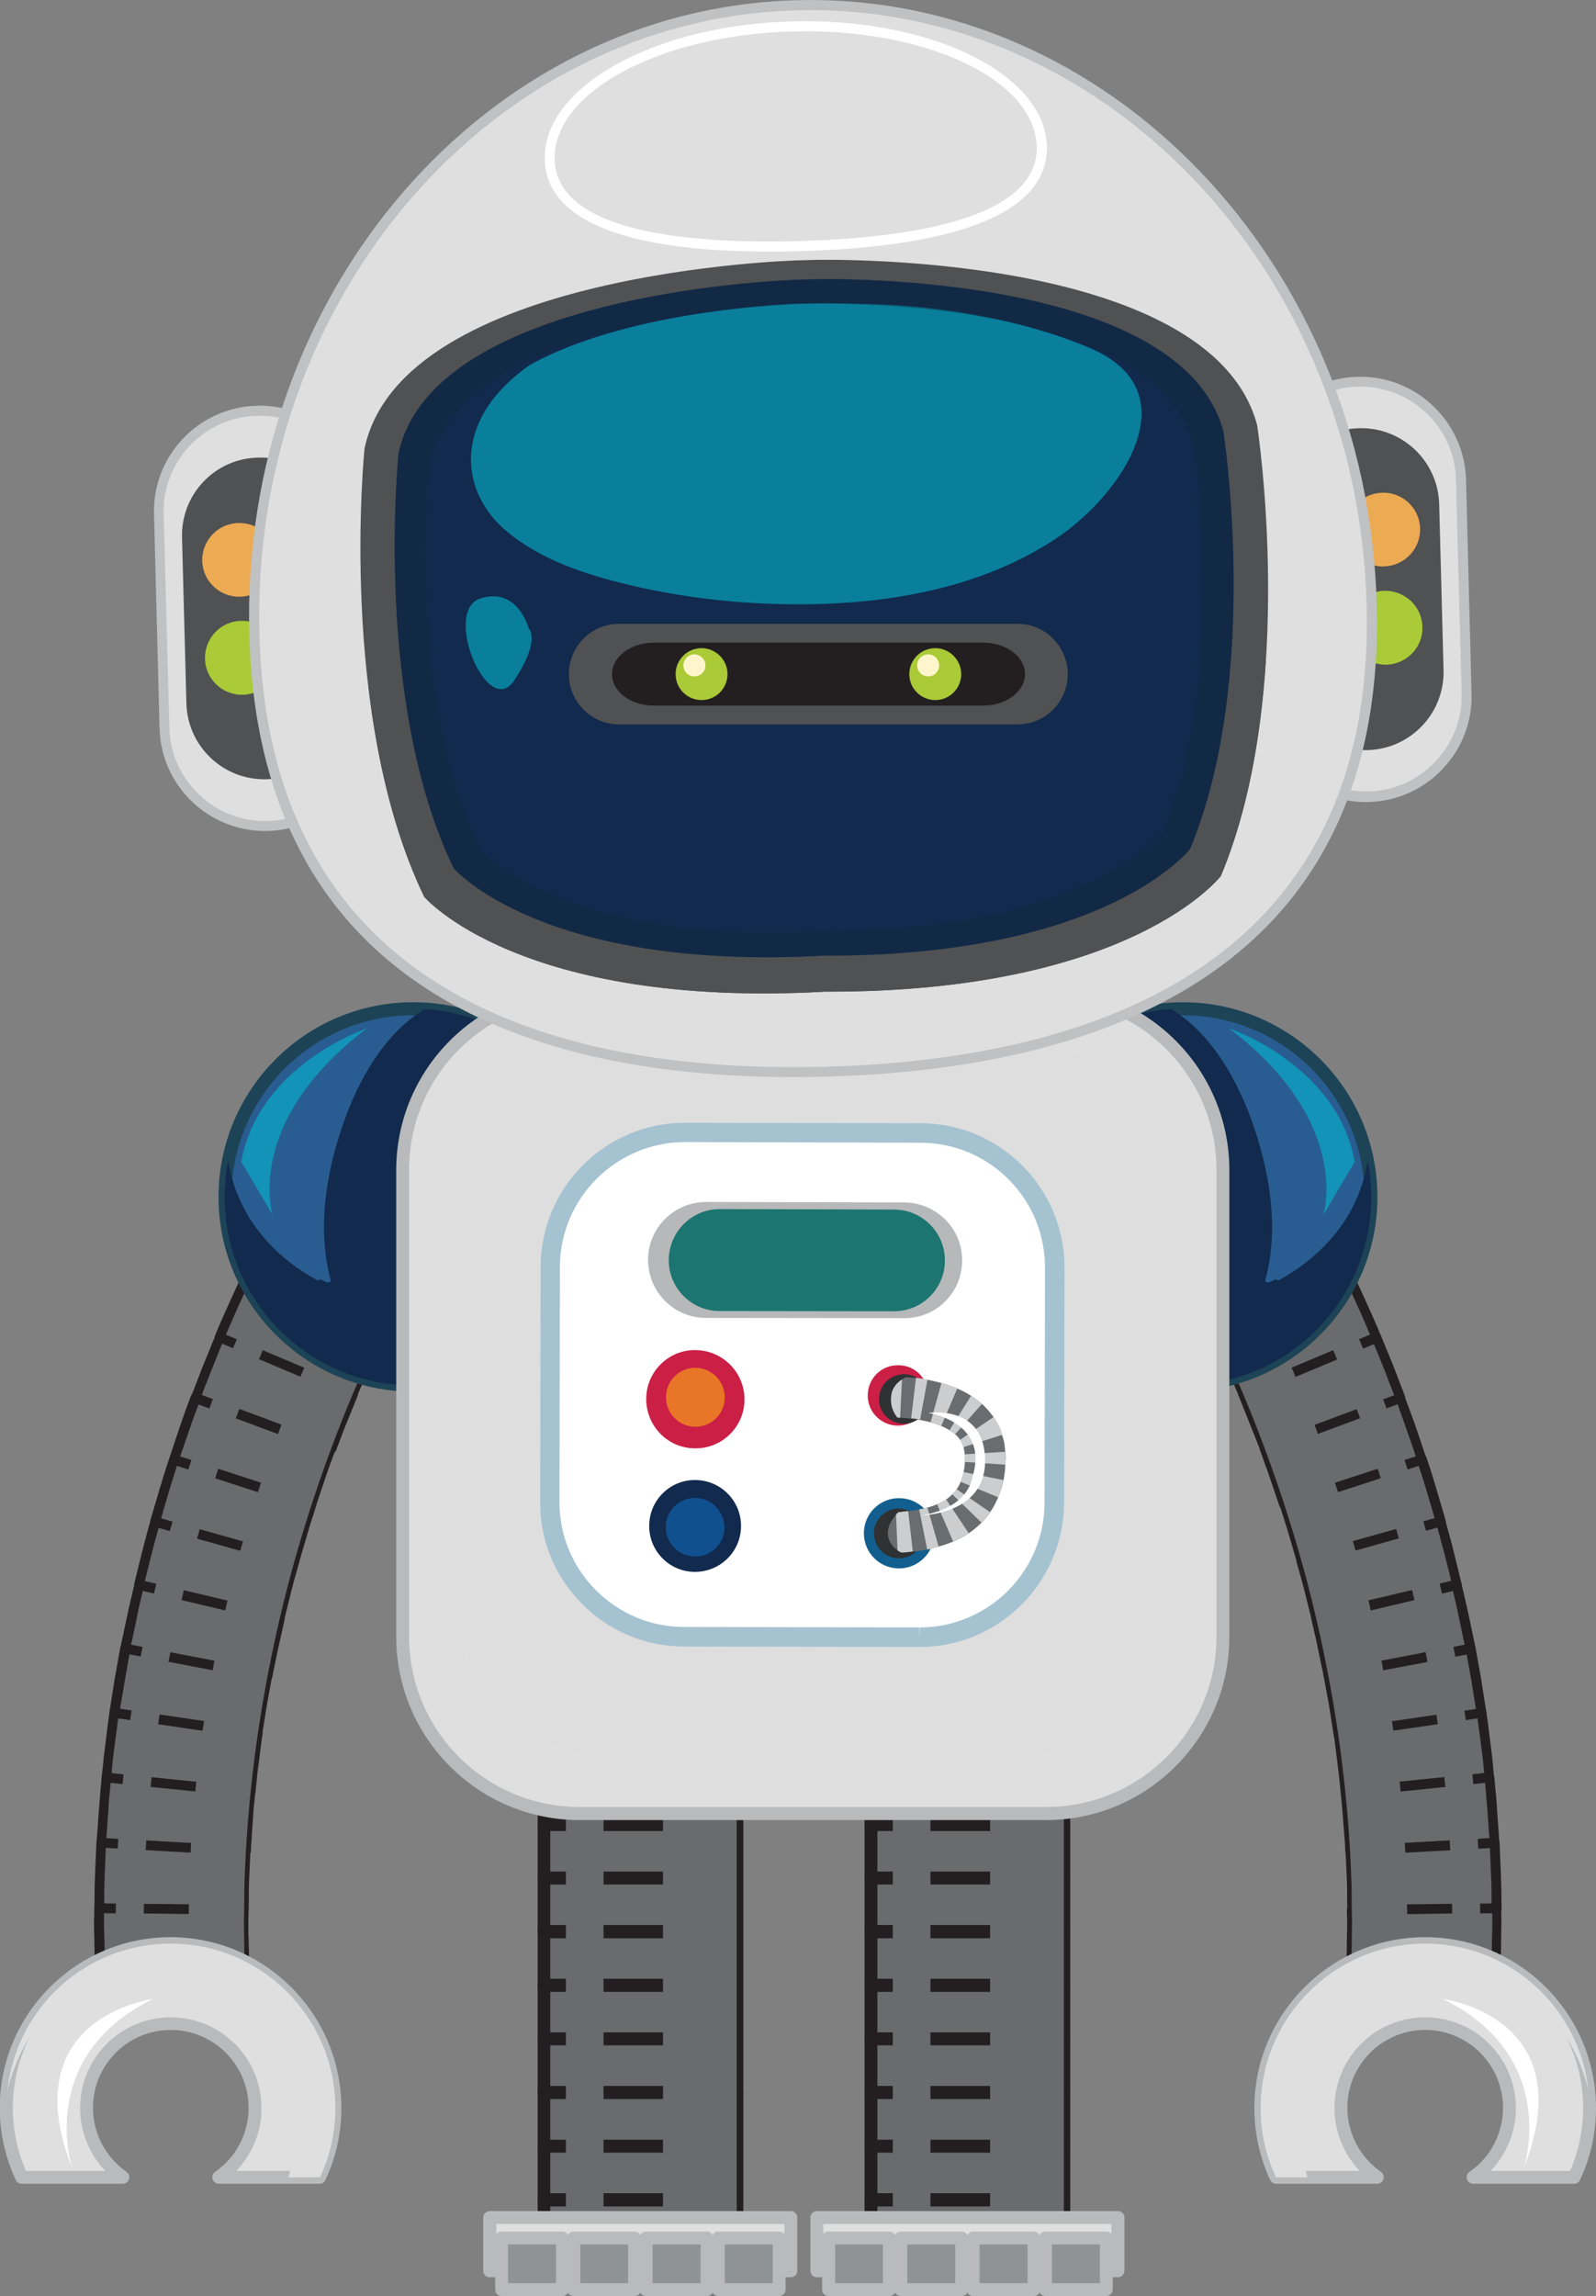 <?xml version="1.0" encoding="utf-8"?>
<!-- Generator: Adobe Illustrator 26.3.1, SVG Export Plug-In . SVG Version: 6.00 Build 0)  -->
<svg version="1.1" id="Layer_1" xmlns="http://www.w3.org/2000/svg" xmlns:xlink="http://www.w3.org/1999/xlink" x="0px" y="0px"
	 viewBox="0 0 69.52 100" style="enable-background:new 0 0 69.52 100;" xml:space="preserve">
<rect x="0" y="0" width="69.52" height="100" fill="#808080" stroke="none"/>
<style type="text/css">
	.st0{fill:#696B6C;}
	.st1{fill:#231F20;}
	.st2{fill:#DFDFDF;}
	.st3{fill:#B8BABB;}
	.st4{fill:#295D91;}
	.st5{fill:#1D4356;}
	.st6{fill:#112A4D;}
	.st7{opacity:0.6;fill:#04B8D1;}
	.st8{fill:#FFFFFF;}
	.st9{fill:#8F9393;}
	.st10{opacity:0.5;fill:#DFDFDF;}
	.st11{fill:#A5C2D1;}
	.st12{fill:#B6B8B9;}
	.st13{fill:#1C7571;}
	.st14{fill:#CB1F46;}
	.st15{fill:#E87626;}
	.st16{fill:#2F3133;}
	.st17{fill:#125F8F;}
	.st18{fill:#6A6D70;}
	.st19{fill:#CCCDCE;}
	.st20{fill:#10508E;}
	.st21{fill:#BFC1C2;}
	.st22{fill:#505153;}
	.st23{fill:#ECAA53;}
	.st24{fill:#ABCA37;}
	.st25{opacity:0.4;fill:#13283A;}
	.st26{fill:#FFF5CC;}
</style>
<symbol  id="Jiel" viewBox="-34.76 -50 69.52 100">
	<g>
		<g>
			<g>
				<g>
					<g>
						<path class="st0" d="M-30.12-27.42l6.27-0.64c0,0,0.02,0.16,0.04,0.4c0.02,0.24,0.06,0.56,0.1,0.88
							c0.04,0.32,0.08,0.64,0.11,0.87c0.01,0.12,0.03,0.22,0.04,0.29c0.01,0.07,0.02,0.11,0.02,0.11l-6.24,0.92
							c0,0-0.01-0.04-0.02-0.12c-0.01-0.08-0.03-0.19-0.05-0.32c-0.03-0.26-0.08-0.62-0.12-0.97c-0.05-0.35-0.09-0.71-0.11-0.97
							C-30.1-27.24-30.12-27.42-30.12-27.42z"/>
						<path class="st1" d="M-23.85-28.27c-0.01,0-0.01,0-0.02,0l-6.27,0.64c-0.06,0.01-0.11,0.03-0.14,0.08
							c-0.04,0.04-0.05,0.1-0.05,0.16l0.05,0.44c0.02,0.26,0.06,0.61,0.11,0.98l0.12,0.97c0.02,0.13,0.03,0.25,0.05,0.33l0.02,0.12
							c0.02,0.11,0.12,0.19,0.24,0.18l6.24-0.92c0.06-0.01,0.11-0.04,0.14-0.08c0.03-0.05,0.05-0.1,0.04-0.16l-0.02-0.11
							c-0.01-0.07-0.03-0.17-0.04-0.28l-0.11-0.88c-0.05-0.33-0.08-0.64-0.1-0.87l-0.04-0.4C-23.65-28.19-23.74-28.27-23.85-28.27z
							 M-29.89-27.23l5.85-0.59l0.02,0.19c0.02,0.23,0.06,0.55,0.1,0.88l0.11,0.87c0.01,0.07,0.02,0.14,0.02,0.19l-5.82,0.85
							c-0.01-0.06-0.02-0.14-0.03-0.23l-0.13-0.97c-0.05-0.37-0.09-0.71-0.11-0.96L-29.89-27.23z"/>
					</g>
					<g>
						<path class="st0" d="M-30.35-30.26l6.29-0.35c0,0,0,0.16,0.02,0.4c0.02,0.24,0.04,0.56,0.06,0.88
							c0.02,0.32,0.05,0.64,0.07,0.88c0.02,0.24,0.04,0.4,0.04,0.4l-6.27,0.64c0,0-0.02-0.18-0.04-0.44
							c-0.03-0.27-0.06-0.62-0.08-0.98c-0.03-0.35-0.05-0.71-0.07-0.98C-30.34-30.08-30.35-30.26-30.35-30.26z"/>
						<path class="st1" d="M-24.05-30.82c0,0-0.01,0-0.01,0l-6.29,0.35c-0.11,0.01-0.2,0.1-0.2,0.22c0,0,0,0.18,0.03,0.46l0.07,0.97
							c0.03,0.38,0.06,0.73,0.08,0.98l0.04,0.44c0.01,0.06,0.03,0.11,0.08,0.14c0.04,0.04,0.1,0.05,0.15,0.05l6.27-0.64
							c0.06-0.01,0.11-0.03,0.14-0.08c0.03-0.04,0.05-0.1,0.05-0.15l-0.04-0.4c-0.03-0.22-0.05-0.53-0.07-0.87l-0.06-0.88
							c-0.02-0.23-0.02-0.39-0.02-0.39c0-0.06-0.03-0.11-0.07-0.15C-23.95-30.8-24-30.82-24.05-30.82z M-30.13-30.06l5.87-0.33
							c0,0.06,0.01,0.12,0.01,0.19l0.06,0.88c0.02,0.34,0.05,0.66,0.08,0.89l0.02,0.19l-5.85,0.59l-0.02-0.23
							c-0.03-0.25-0.06-0.59-0.08-0.97l-0.07-0.98C-30.12-29.92-30.12-29.99-30.13-30.06z"/>
					</g>
					<g>
						<path class="st0" d="M-29.77-24.6l6.24-0.92c0,0,0.1,0.63,0.2,1.27c0.11,0.63,0.23,1.26,0.23,1.26l-6.19,1.19
							c0,0-0.13-0.7-0.25-1.4C-29.66-23.89-29.77-24.6-29.77-24.6z"/>
						<path class="st1" d="M-23.54-25.72c-0.01,0-0.02,0-0.03,0l-6.24,0.92c-0.06,0.01-0.11,0.04-0.14,0.08
							c-0.03,0.04-0.05,0.1-0.04,0.16l0.22,1.4l0.25,1.4c0.01,0.06,0.04,0.1,0.09,0.14c0.05,0.03,0.1,0.04,0.16,0.03l6.19-1.19
							c0.11-0.02,0.19-0.13,0.17-0.25l-0.23-1.26l-0.2-1.26C-23.34-25.65-23.43-25.72-23.54-25.72z M-29.53-24.42l5.82-0.85
							l0.17,1.06l0.19,1.06l-5.77,1.1l-0.21-1.19L-29.53-24.42z"/>
					</g>
					<g>
						<path class="st0" d="M-25.19-8.25l5.81-2.45c0,0,0.25,0.59,0.51,1.18c0.26,0.58,0.54,1.16,0.54,1.16l-5.69,2.71
							c0,0-0.31-0.64-0.6-1.29C-24.92-7.59-25.19-8.25-25.19-8.25z"/>
						<path class="st1" d="M-19.39-10.91c-0.03,0-0.06,0-0.08,0.02l-5.81,2.45c-0.11,0.05-0.16,0.17-0.11,0.28
							c0,0.01,0.28,0.67,0.57,1.31c0.29,0.65,0.6,1.3,0.6,1.3c0.02,0.05,0.07,0.09,0.12,0.11c0.05,0.02,0.11,0.02,0.16-0.01
							l5.69-2.71c0.05-0.02,0.09-0.07,0.11-0.12c0.02-0.05,0.02-0.11-0.01-0.16c0,0-0.27-0.57-0.53-1.16
							c-0.24-0.54-0.47-1.08-0.51-1.16c-0.02-0.06-0.08-0.11-0.13-0.13C-19.34-10.91-19.36-10.91-19.39-10.91z M-24.92-8.13
							l5.42-2.29c0.09,0.22,0.26,0.61,0.43,0.99c0.17,0.38,0.35,0.76,0.45,0.97l-5.31,2.53c-0.11-0.24-0.31-0.67-0.51-1.1
							C-24.63-7.46-24.81-7.89-24.92-8.13z"/>
					</g>
					<g>
						<polygon class="st0" points="-30.33,-37.37 -24.04,-36.98 -24.1,-35.72 -30.4,-35.96 						"/>
						<path class="st1" d="M-30.33-37.58c-0.05,0-0.1,0.02-0.14,0.05c-0.04,0.04-0.07,0.09-0.07,0.15l-0.07,1.41
							c0,0.06,0.02,0.11,0.06,0.15c0.04,0.04,0.09,0.07,0.15,0.07l6.3,0.24c0.12,0.01,0.21-0.09,0.22-0.2l0.06-1.26
							c0.01-0.12-0.08-0.21-0.2-0.22l-6.29-0.39C-30.32-37.58-30.33-37.58-30.33-37.58z M-30.18-36.16l0.05-0.98l5.87,0.36
							l-0.04,0.84L-30.18-36.16z"/>
					</g>
					<g>
						<path class="st0" d="M-30.4-35.96l6.3,0.24c0,0-0.01,0.16-0.02,0.4c0,0.24-0.01,0.56-0.01,0.88c0,0.32-0.01,0.64-0.01,0.88
							c0,0.24,0.01,0.4,0.01,0.4l-6.3,0.06c0,0,0-0.18-0.01-0.45c0-0.27,0.01-0.62,0.01-0.98c0.01-0.36,0.01-0.71,0.02-0.98
							C-30.41-35.78-30.4-35.96-30.4-35.96z"/>
						<path class="st1" d="M-30.4-36.17c-0.11,0-0.21,0.09-0.21,0.2l-0.02,0.45l-0.02,0.99c0,0.13,0,0.25-0.01,0.37
							c0,0.23-0.01,0.44,0,0.61l0.01,0.44c0,0.12,0.11,0.22,0.21,0.21l6.3-0.06c0.06,0,0.11-0.02,0.15-0.06
							c0.04-0.04,0.06-0.09,0.06-0.15l-0.01-0.4c0-0.15,0-0.33,0-0.52c0-0.11,0-0.23,0.01-0.35l0.03-1.27
							c0-0.06-0.02-0.11-0.06-0.15c-0.04-0.04-0.09-0.07-0.15-0.07L-30.4-36.17C-30.39-36.17-30.4-36.17-30.4-36.17z M-30.23-33.32
							l0-0.23c0-0.17,0-0.38,0.01-0.6c0-0.12,0-0.25,0.01-0.37l0.03-1.21l5.88,0.22l-0.01,0.19l-0.01,0.88c0,0.12,0,0.23-0.01,0.34
							c0,0.2-0.01,0.39,0,0.54l0,0.19L-30.23-33.32z"/>
					</g>
					<g>
						<path class="st0" d="M-29.3-21.79l6.19-1.19c0,0,0.03,0.16,0.08,0.39c0.05,0.24,0.11,0.55,0.18,0.86
							c0.06,0.32,0.14,0.63,0.19,0.86c0.05,0.23,0.09,0.39,0.09,0.39l-6.13,1.45c0,0-0.04-0.17-0.1-0.43
							c-0.06-0.26-0.14-0.6-0.21-0.95c-0.07-0.35-0.14-0.7-0.2-0.96C-29.27-21.62-29.3-21.79-29.3-21.79z"/>
						<path class="st1" d="M-23.11-23.19c-0.01,0-0.03,0-0.04,0L-29.34-22c-0.11,0.02-0.19,0.13-0.17,0.24c0,0,0.03,0.18,0.09,0.44
							l0.2,0.95c0.05,0.25,0.11,0.5,0.16,0.71l0.16,0.67c0.01,0.06,0.05,0.1,0.09,0.13c0.05,0.03,0.11,0.04,0.16,0.03l6.13-1.45
							c0.11-0.03,0.18-0.14,0.16-0.25l-0.14-0.63c-0.04-0.19-0.09-0.4-0.14-0.62l-0.18-0.87c-0.05-0.23-0.08-0.38-0.08-0.39
							c-0.01-0.06-0.04-0.1-0.09-0.14C-23.03-23.18-23.07-23.19-23.11-23.19z M-29.05-21.63l5.77-1.11
							c0.01,0.06,0.02,0.12,0.04,0.19l0.18,0.86c0.04,0.22,0.09,0.44,0.14,0.63l0.1,0.42l-5.72,1.35l-0.11-0.47
							c-0.05-0.21-0.11-0.46-0.15-0.7l-0.2-0.96C-29.02-21.49-29.04-21.56-29.05-21.63z"/>
					</g>
					<g>
						<path class="st0" d="M-30.44-33.1l6.3-0.06c0,0,0,0.16,0.01,0.4c0.01,0.24,0,0.56,0.02,0.88c0.03,0.64,0.06,1.28,0.06,1.28
							l-6.29,0.35c0,0-0.03-0.71-0.06-1.42c-0.01-0.36-0.01-0.71-0.02-0.98C-30.44-32.93-30.44-33.1-30.44-33.1z"/>
						<path class="st1" d="M-24.14-33.38C-24.14-33.38-24.14-33.38-24.14-33.38l-6.3,0.06c-0.06,0-0.11,0.02-0.15,0.06
							c-0.04,0.04-0.06,0.09-0.06,0.15l0.01,0.45c0,0.09,0,0.19,0,0.29c0,0.21,0.01,0.45,0.02,0.69l0.06,1.42
							c0,0.06,0.03,0.11,0.07,0.15c0.04,0.04,0.1,0.06,0.15,0.05l6.29-0.35c0.12-0.01,0.2-0.1,0.2-0.22l-0.06-1.28
							c-0.01-0.2-0.01-0.4-0.01-0.58c0-0.11,0-0.2,0-0.29l-0.01-0.4C-23.93-33.28-24.02-33.38-24.14-33.38z M-30.22-32.9l5.88-0.06
							l0,0.19c0,0.09,0,0.18,0,0.29c0,0.18,0,0.39,0.01,0.6l0.05,1.07l-5.87,0.33l-0.05-1.21c-0.01-0.23-0.01-0.47-0.02-0.68
							c0-0.11,0-0.21,0-0.3L-30.22-32.9z"/>
					</g>
					<g>
						<path class="st0" d="M-21.93-1.71c0,0-0.05-0.09-0.14-0.23c-0.08-0.13-0.18-0.3-0.28-0.47c-0.19-0.34-0.38-0.68-0.38-0.68
							l5.53-3.02c0,0,0.16,0.29,0.32,0.57c0.08,0.14,0.16,0.27,0.22,0.38C-16.6-5.06-16.56-5-16.56-5L-21.93-1.71z"/>
						<path class="st1" d="M-17.19-6.32c-0.03,0-0.07,0.01-0.1,0.03l-5.53,3.02c-0.05,0.03-0.09,0.07-0.1,0.13
							c-0.02,0.05-0.01,0.11,0.02,0.16l0.79,1.38c0.03,0.05,0.08,0.08,0.13,0.1c0.05,0.01,0.11,0,0.16-0.02l5.37-3.29
							c0.1-0.06,0.13-0.19,0.07-0.29l-0.31-0.53l-0.32-0.57C-17.05-6.28-17.12-6.32-17.19-6.32z M-22.43-3l5.16-2.82l0.42,0.75
							L-21.86-2l-0.3-0.52L-22.43-3z"/>
					</g>
					<g>
						<path class="st0" d="M-24.03-5.65l5.69-2.71c0,0,0.27,0.58,0.56,1.14c0.29,0.56,0.59,1.11,0.59,1.11l-5.53,3.02
							c0,0-0.35-0.64-0.67-1.28C-23.72-5-24.03-5.65-24.03-5.65z"/>
						<path class="st1" d="M-18.34-8.57c-0.03,0-0.06,0.01-0.09,0.02l-5.69,2.71c-0.11,0.05-0.15,0.18-0.1,0.28
							c0,0.01,0.31,0.65,0.63,1.29c0.32,0.64,0.67,1.28,0.68,1.28c0.03,0.05,0.07,0.09,0.13,0.1c0.05,0.02,0.11,0.01,0.16-0.02
							l5.53-3.02c0.1-0.06,0.14-0.18,0.08-0.29c0,0-0.3-0.55-0.58-1.11c-0.29-0.56-0.56-1.14-0.56-1.14
							c-0.02-0.05-0.07-0.09-0.12-0.11C-18.29-8.57-18.31-8.57-18.34-8.57z M-23.75-5.55l5.31-2.53c0.1,0.22,0.29,0.59,0.47,0.96
							c0.19,0.37,0.38,0.72,0.49,0.93l-5.16,2.82c-0.13-0.24-0.35-0.66-0.57-1.09C-23.42-4.88-23.63-5.31-23.75-5.55z"/>
					</g>
					<g>
						<path class="st0" d="M-26.24-10.88l5.91-2.2c0,0,0.05,0.15,0.14,0.38c0.09,0.22,0.2,0.52,0.32,0.82
							c0.12,0.3,0.24,0.6,0.33,0.82c0.09,0.22,0.16,0.37,0.16,0.37l-5.81,2.45c0,0-0.07-0.16-0.17-0.41
							c-0.1-0.25-0.23-0.58-0.37-0.9c-0.13-0.33-0.26-0.66-0.35-0.91C-26.18-10.72-26.24-10.88-26.24-10.88z"/>
						<path class="st1" d="M-20.33-13.3c-0.02,0-0.05,0-0.07,0.01l-5.91,2.2c-0.1,0.04-0.15,0.14-0.13,0.24
							c0,0.01,0.01,0.03,0.01,0.04c0.02,0.06,0.08,0.21,0.16,0.41l0.35,0.91l0.54,1.32c0.05,0.11,0.17,0.16,0.28,0.11l5.81-2.45
							c0.05-0.02,0.09-0.06,0.11-0.12c0.02-0.05,0.02-0.11,0-0.16l-0.6-1.48l-0.2-0.53c-0.09-0.22-0.14-0.37-0.14-0.37
							c-0.02-0.05-0.06-0.1-0.11-0.12C-20.27-13.29-20.3-13.3-20.33-13.3z M-25.97-10.76l5.51-2.05c0.02,0.05,0.04,0.11,0.07,0.18
							l0.73,1.82l-5.42,2.29l-0.09-0.21l-0.72-1.81C-25.92-10.63-25.95-10.7-25.97-10.76z"/>
					</g>
					<g>
						<path class="st0" d="M-28.71-19.02l6.13-1.45c0,0,0.04,0.16,0.09,0.39c0.06,0.23,0.14,0.55,0.22,0.86
							c0.08,0.31,0.16,0.62,0.23,0.85c0.06,0.23,0.11,0.39,0.11,0.39l-6.07,1.7c0,0-0.05-0.17-0.12-0.43
							c-0.07-0.26-0.17-0.6-0.25-0.94c-0.09-0.34-0.17-0.69-0.24-0.94C-28.66-18.85-28.71-19.02-28.71-19.02z"/>
						<path class="st1" d="M-22.57-20.68c-0.02,0-0.03,0-0.05,0.01l-6.13,1.45c-0.11,0.03-0.18,0.14-0.16,0.25l0.34,1.38
							c0.09,0.35,0.18,0.69,0.25,0.95l0.12,0.43c0.02,0.05,0.05,0.1,0.1,0.13c0.05,0.03,0.11,0.04,0.16,0.02l6.07-1.7
							c0.11-0.03,0.18-0.15,0.15-0.26l-0.11-0.39c-0.07-0.23-0.15-0.54-0.23-0.85l-0.31-1.25c-0.01-0.05-0.05-0.1-0.09-0.13
							C-22.49-20.67-22.53-20.68-22.57-20.68z M-28.45-18.86l5.72-1.35l0.04,0.18l0.22,0.86c0.08,0.31,0.16,0.63,0.23,0.86
							l0.05,0.18l-5.66,1.59l-0.06-0.22c-0.07-0.25-0.16-0.59-0.25-0.94L-28.45-18.86z"/>
					</g>
					<g>
						<path class="st0" d="M-28-16.27l6.07-1.7c0,0,0.04,0.16,0.11,0.39c0.07,0.23,0.16,0.54,0.25,0.85
							c0.09,0.31,0.19,0.62,0.26,0.84c0.07,0.23,0.12,0.38,0.12,0.38l-5.99,1.95c0,0-0.06-0.17-0.14-0.42
							c-0.08-0.25-0.19-0.59-0.29-0.93c-0.1-0.34-0.2-0.68-0.28-0.93C-27.95-16.1-28-16.27-28-16.27z"/>
						<path class="st1" d="M-21.93-18.19c-0.02,0-0.04,0-0.06,0.01l-6.07,1.7c-0.11,0.03-0.18,0.15-0.15,0.26l0.4,1.36
							c0.1,0.34,0.21,0.68,0.29,0.94l0.14,0.42c0.02,0.05,0.06,0.1,0.1,0.12c0.05,0.03,0.11,0.03,0.16,0.01l5.99-1.95
							c0.11-0.04,0.17-0.15,0.14-0.27l-0.12-0.38c-0.08-0.23-0.17-0.53-0.26-0.84l-0.36-1.23c-0.02-0.05-0.05-0.1-0.1-0.13
							C-21.86-18.18-21.89-18.19-21.93-18.19z M-27.74-16.13l5.66-1.59l0.05,0.18l0.25,0.85c0.09,0.31,0.19,0.62,0.26,0.85
							l0.06,0.18l-5.59,1.82l-0.07-0.22c-0.08-0.25-0.19-0.59-0.29-0.93L-27.74-16.13z"/>
					</g>
					<g>
						<path class="st0" d="M-27.17-13.56l5.99-1.95c0,0,0.05,0.15,0.12,0.38c0.08,0.23,0.18,0.53,0.29,0.84
							c0.1,0.3,0.22,0.61,0.3,0.83c0.08,0.23,0.14,0.38,0.14,0.38l-5.91,2.2c0,0-0.06-0.17-0.15-0.42
							c-0.09-0.25-0.22-0.58-0.33-0.92c-0.12-0.34-0.23-0.67-0.32-0.92C-27.12-13.39-27.17-13.56-27.17-13.56z"/>
						<path class="st1" d="M-21.18-15.73c-0.02,0-0.04,0-0.07,0.01l-5.99,1.95c-0.11,0.04-0.17,0.16-0.14,0.27l0.45,1.35
							c0.08,0.24,0.17,0.48,0.24,0.69l0.24,0.65c0.02,0.05,0.06,0.1,0.11,0.12c0.05,0.02,0.11,0.03,0.16,0.01l5.91-2.2
							c0.11-0.04,0.16-0.16,0.12-0.27l-0.22-0.6c-0.07-0.18-0.14-0.39-0.21-0.6l-0.41-1.22c-0.02-0.05-0.05-0.1-0.1-0.12
							C-21.12-15.72-21.15-15.73-21.18-15.73z M-26.91-13.43l5.59-1.82l0.35,1.02c0.07,0.21,0.15,0.43,0.22,0.61l0.15,0.4
							l-5.51,2.05l-0.17-0.45c-0.08-0.21-0.16-0.44-0.24-0.68L-26.91-13.43z"/>
					</g>
				</g>
				<path class="st0" d="M-24.04-36.98l-2.4-0.15c0,0-0.02,0.54-0.07,1.49c-0.02,0.47-0.02,1.05-0.03,1.71
					c-0.01,0.33,0.01,0.68,0.01,1.05c0.01,0.37,0,0.76,0.03,1.17c0.05,1.63,0.2,3.53,0.46,5.55c0.26,2.02,0.65,4.16,1.15,6.28
					c0.99,4.24,2.48,8.35,3.83,11.32c0.66,1.49,1.28,2.7,1.73,3.53c0.23,0.41,0.41,0.74,0.54,0.95c0.13,0.21,0.19,0.33,0.19,0.33
					L-16.56-5c0,0-0.06-0.1-0.17-0.29c-0.11-0.2-0.28-0.5-0.5-0.89c-0.42-0.78-1.02-1.94-1.65-3.36c-1.29-2.85-2.73-6.81-3.68-10.89
					c-0.48-2.04-0.85-4.1-1.1-6.04c-0.25-1.94-0.39-3.76-0.44-5.32c-0.02-0.39-0.02-0.76-0.02-1.12c0-0.36-0.02-0.69-0.01-1.01
					c0.01-0.63,0.01-1.19,0.03-1.64C-24.07-36.46-24.04-36.98-24.04-36.98z"/>
				<path class="st0" d="M-28.39-37.25l-1.23-0.07c0,0-0.03,0.57-0.07,1.58c-0.02,0.5-0.02,1.11-0.03,1.81
					c-0.01,0.35,0.01,0.72,0.01,1.11c0.01,0.39,0,0.8,0.03,1.23c0.06,1.72,0.21,3.72,0.48,5.85c0.27,2.13,0.68,4.38,1.21,6.6
					c1.04,4.45,2.6,8.76,4.02,11.89c0.7,1.57,1.36,2.85,1.84,3.75c0.24,0.45,0.44,0.8,0.59,1.04c0.15,0.25,0.23,0.38,0.23,0.38
					l1.05-0.64c0,0-0.08-0.12-0.22-0.36c-0.14-0.23-0.33-0.57-0.57-1.01c-0.47-0.87-1.11-2.12-1.8-3.66
					c-1.39-3.07-2.92-7.3-3.94-11.67c-0.52-2.18-0.92-4.39-1.19-6.48c-0.27-2.09-0.42-4.05-0.48-5.73
					c-0.02-0.42-0.02-0.82-0.03-1.21c0-0.38-0.02-0.75-0.01-1.09c0.01-0.68,0.01-1.28,0.03-1.77
					C-28.42-36.69-28.39-37.25-28.39-37.25z"/>
			</g>
			<g>
				<path class="st2" d="M-29.41-44.83c-0.96,0.66-1.59,1.77-1.59,3.02c0,2.03,1.64,3.67,3.67,3.67c2.03,0,3.67-1.64,3.67-3.67
					c0-1.25-0.63-2.36-1.59-3.02h4.4c0.43,0.92,0.67,1.94,0.67,3.02c0,3.95-3.21,7.16-7.16,7.16c-3.95,0-7.16-3.2-7.16-7.16
					c0-1.08,0.24-2.1,0.67-3.02H-29.41z"/>
				<path class="st3" d="M-20.83-45.11h-4.4c-0.12,0-0.23,0.08-0.27,0.2c-0.04,0.12,0.01,0.25,0.11,0.32
					c0.92,0.63,1.46,1.68,1.46,2.79c0,1.87-1.52,3.39-3.39,3.39c-1.87,0-3.39-1.52-3.39-3.39c0-1.11,0.55-2.15,1.46-2.79
					c0.1-0.07,0.15-0.2,0.11-0.32c-0.04-0.12-0.15-0.2-0.27-0.2h-4.4c-0.11,0-0.21,0.06-0.26,0.16c-0.46,0.99-0.7,2.05-0.7,3.14
					c0,4.1,3.34,7.44,7.44,7.44c4.1,0,7.44-3.34,7.44-7.44c0-1.09-0.23-2.15-0.7-3.14C-20.62-45.05-20.72-45.11-20.83-45.11z
					 M-24.47-44.55h3.46c0.38,0.87,0.57,1.79,0.57,2.74c0,3.79-3.08,6.88-6.88,6.88c-3.79,0-6.88-3.08-6.88-6.88
					c0-0.95,0.19-1.87,0.57-2.74h3.46c-0.7,0.73-1.1,1.71-1.1,2.74c0,2.18,1.77,3.95,3.95,3.95c2.18,0,3.95-1.77,3.95-3.95
					C-23.36-42.84-23.77-43.82-24.47-44.55z"/>
			</g>
			<path class="st2" d="M-27.32-34.65c-3.69,0-6.73-2.79-7.11-6.38c0.38,1.61,1.29,3.1,2.59,4.14c1.57,1.25,3.88,2.03,5.84,1.29
				c2.25-0.85,3.81-3.1,4.11-5.45c0.17-1.28,0.03-2.55-0.3-3.78h1.37c0.43,0.92,0.67,1.94,0.67,3.02
				C-20.16-37.86-23.37-34.65-27.32-34.65z"/>
		</g>
		<g>
			<path class="st4" d="M-8.56-2.13c0-4.53-3.67-8.2-8.2-8.2c-4.53,0-8.2,3.67-8.2,8.2c0,4.53,3.67,8.2,8.2,8.2
				C-12.24,6.07-8.56,2.4-8.56-2.13z"/>
			<path class="st5" d="M-16.76-10.61c-4.68,0-8.48,3.8-8.48,8.48c0,4.68,3.8,8.48,8.48,8.48c4.68,0,8.48-3.8,8.48-8.48
				C-8.28-6.81-12.09-10.61-16.76-10.61z M-16.76,5.78c-4.37,0-7.92-3.55-7.92-7.92c0-4.36,3.55-7.92,7.92-7.92
				c4.37,0,7.92,3.55,7.92,7.92C-8.85,2.23-12.4,5.78-16.76,5.78z"/>
		</g>
		<path class="st6" d="M-16.25,6.05c-1.62-0.95-2.73-2.81-3.38-4.5c-0.86-2.24-1.37-4.92-0.73-7.28c0.03-0.09-0.07-0.15-0.15-0.12
			c-0.1,0.04-0.21,0.09-0.31,0.14c-0.03-0.04-0.08-0.07-0.14-0.04c-1.64,0.9-2.99,2.3-3.59,4.1c-0.12,0.36-0.21,0.72-0.27,1.09
			c-0.1-0.51-0.15-1.04-0.15-1.58c0-4.53,3.67-8.2,8.2-8.2c4.53,0,8.2,3.67,8.2,8.2C-8.56,2.22-11.96,5.78-16.25,6.05z"/>
		<path class="st7" d="M-18.78,5.21c0,0-4.71-1.57-5.47-5.81l1.37-2.32C-22.88-2.92-24.18,1.11-18.78,5.21z"/>
		<path class="st8" d="M-28.09-37.06c0,0-6.1-0.77-3.54-7.33C-31.62-44.39-33.21-39.57-28.09-37.06z"/>
	</g>
	<g>
		<g>
			<g>
				<g>
					<g>
						<path class="st0" d="M30.12-27.42l-6.27-0.64c0,0-0.02,0.16-0.04,0.4c-0.02,0.24-0.06,0.56-0.1,0.88
							c-0.04,0.32-0.08,0.64-0.11,0.87c-0.01,0.12-0.03,0.22-0.04,0.29c-0.01,0.07-0.02,0.11-0.02,0.11l6.24,0.92
							c0,0,0.01-0.04,0.02-0.12c0.01-0.08,0.03-0.19,0.05-0.32c0.03-0.26,0.08-0.62,0.13-0.97c0.05-0.35,0.09-0.71,0.11-0.97
							C30.1-27.24,30.12-27.42,30.12-27.42z"/>
						<path class="st1" d="M23.85-28.27c-0.05,0-0.1,0.02-0.13,0.05c-0.04,0.04-0.07,0.09-0.08,0.14l-0.04,0.4
							c-0.02,0.23-0.06,0.53-0.1,0.87l-0.11,0.88c-0.01,0.12-0.03,0.21-0.04,0.28l-0.02,0.11c-0.01,0.06,0.01,0.11,0.04,0.16
							c0.03,0.05,0.08,0.08,0.14,0.08l6.24,0.92c0.12,0.02,0.22-0.06,0.24-0.18L30-24.69c0.01-0.08,0.03-0.19,0.05-0.32l0.12-0.97
							c0.05-0.37,0.09-0.72,0.11-0.98l0.04-0.44c0.01-0.12-0.07-0.22-0.19-0.23l-6.27-0.64C23.86-28.27,23.86-28.27,23.85-28.27z
							 M23.78-25.69c0.01-0.06,0.02-0.12,0.03-0.19l0.11-0.87c0.05-0.34,0.08-0.65,0.1-0.88l0.02-0.19l5.85,0.59L29.87-27
							c-0.02,0.25-0.06,0.6-0.11,0.96l-0.13,0.97c-0.01,0.09-0.02,0.16-0.03,0.23L23.78-25.69z"/>
					</g>
					<g>
						<path class="st0" d="M30.35-30.26l-6.29-0.35c0,0,0,0.16-0.02,0.4c-0.02,0.24-0.04,0.56-0.07,0.88
							c-0.02,0.32-0.05,0.64-0.08,0.88c-0.02,0.24-0.04,0.4-0.04,0.4l6.27,0.64c0,0,0.02-0.18,0.04-0.44
							c0.03-0.27,0.06-0.62,0.08-0.98c0.03-0.35,0.05-0.71,0.07-0.98C30.34-30.08,30.35-30.26,30.35-30.26z"/>
						<path class="st1" d="M24.05-30.82c-0.05,0-0.1,0.02-0.14,0.06c-0.04,0.04-0.07,0.09-0.07,0.15c0,0,0,0.16-0.02,0.39
							l-0.07,0.88c-0.02,0.33-0.05,0.64-0.07,0.87l-0.04,0.4c-0.01,0.06,0.01,0.11,0.05,0.15c0.04,0.04,0.09,0.07,0.14,0.08
							l6.27,0.64c0.06,0,0.11-0.01,0.15-0.05c0.04-0.04,0.07-0.09,0.08-0.14l0.04-0.44c0.03-0.25,0.06-0.6,0.08-0.98l0.07-0.97
							c0.02-0.27,0.03-0.45,0.03-0.45c0-0.11-0.09-0.21-0.2-0.22l-6.29-0.35C24.06-30.82,24.06-30.82,24.05-30.82z M24.08-28.25
							l0.02-0.19c0.03-0.23,0.05-0.55,0.08-0.88l0.06-0.88c0.01-0.07,0.01-0.14,0.01-0.19l5.87,0.33c0,0.06-0.01,0.14-0.02,0.23
							l-0.07,0.98c-0.03,0.38-0.06,0.72-0.08,0.97l-0.02,0.23L24.08-28.25z"/>
					</g>
					<g>
						<path class="st0" d="M29.77-24.6l-6.24-0.92c0,0-0.1,0.63-0.2,1.27c-0.11,0.63-0.23,1.26-0.23,1.26l6.19,1.19
							c0,0,0.13-0.7,0.25-1.4C29.66-23.89,29.77-24.6,29.77-24.6z"/>
						<path class="st1" d="M23.54-25.72c-0.1,0-0.19,0.07-0.21,0.18l-0.2,1.27l-0.23,1.26c-0.02,0.11,0.05,0.22,0.17,0.25l6.19,1.19
							c0.06,0.01,0.11,0,0.16-0.03c0.05-0.03,0.08-0.08,0.09-0.14l0.25-1.4l0.22-1.41c0.01-0.06,0-0.11-0.04-0.16
							c-0.03-0.05-0.08-0.08-0.14-0.08l-6.24-0.92C23.56-25.72,23.55-25.72,23.54-25.72z M23.35-23.15l0.19-1.06l0.17-1.07
							l5.82,0.85l-0.19,1.19l-0.21,1.18L23.35-23.15z"/>
					</g>
					<g>
						<path class="st0" d="M25.19-8.25l-5.81-2.45c0,0-0.25,0.59-0.51,1.18c-0.26,0.58-0.54,1.16-0.54,1.16l5.69,2.71
							c0,0,0.31-0.64,0.6-1.29C24.92-7.59,25.19-8.25,25.19-8.25z"/>
						<path class="st1" d="M19.39-10.91c-0.09,0-0.17,0.06-0.2,0.14c-0.03,0.07-0.26,0.62-0.51,1.16c-0.26,0.58-0.53,1.16-0.53,1.16
							c-0.02,0.05-0.03,0.11-0.01,0.16c0.02,0.05,0.06,0.1,0.11,0.12l5.69,2.71c0.05,0.02,0.11,0.03,0.16,0.01
							c0.05-0.02,0.1-0.06,0.12-0.11c0,0,0.31-0.65,0.6-1.3c0.29-0.64,0.57-1.3,0.57-1.31c0.04-0.11-0.01-0.23-0.11-0.28l-5.81-2.45
							C19.44-10.9,19.41-10.91,19.39-10.91z M18.62-8.46c0.1-0.22,0.28-0.59,0.45-0.97c0.17-0.38,0.34-0.76,0.43-0.99l5.42,2.29
							c-0.1,0.24-0.29,0.68-0.48,1.11c-0.19,0.43-0.39,0.86-0.51,1.1L18.62-8.46z"/>
					</g>
					<g>
						<polygon class="st0" points="30.33,-37.37 24.04,-36.98 24.1,-35.72 30.4,-35.96 						"/>
						<path class="st1" d="M30.33-37.58c0,0-0.01,0-0.01,0l-6.29,0.39c-0.11,0.01-0.2,0.11-0.2,0.22l0.06,1.26
							c0.01,0.12,0.11,0.21,0.22,0.2l6.3-0.24c0.06,0,0.11-0.03,0.15-0.07c0.04-0.04,0.06-0.1,0.06-0.15l-0.07-1.41
							c0-0.06-0.03-0.11-0.07-0.15C30.44-37.56,30.39-37.58,30.33-37.58z M24.26-36.78l5.87-0.36l0.05,0.98l-5.88,0.22L24.26-36.78z
							"/>
					</g>
					<g>
						<path class="st0" d="M30.4-35.96l-6.3,0.24c0,0,0.01,0.16,0.02,0.4c0,0.24,0.01,0.56,0.01,0.88c0,0.32,0.01,0.64,0.01,0.88
							c0,0.24-0.01,0.4-0.01,0.4l6.3,0.06c0,0,0-0.18,0.01-0.45c0-0.27-0.01-0.62-0.01-0.98c-0.01-0.36-0.01-0.71-0.02-0.98
							C30.41-35.78,30.4-35.96,30.4-35.96z"/>
						<path class="st1" d="M30.4-36.17C30.4-36.17,30.39-36.17,30.4-36.17l-6.31,0.24c-0.06,0-0.11,0.03-0.15,0.07
							c-0.04,0.04-0.06,0.1-0.06,0.15l0.02,0.4l0.01,0.87c0,0.12,0,0.23,0.01,0.34c0,0.19,0.01,0.38,0,0.53l-0.01,0.4
							c0,0.06,0.02,0.11,0.06,0.15c0.04,0.04,0.09,0.06,0.15,0.06l6.3,0.06c0.11,0.01,0.21-0.09,0.21-0.21l0.01-0.45
							c0-0.17,0-0.39-0.01-0.61c0-0.12,0-0.25,0-0.37l-0.03-1.43C30.61-36.08,30.51-36.17,30.4-36.17z M24.32-35.52l5.88-0.22
							l0.01,0.24l0.02,0.97c0,0.12,0,0.25,0.01,0.37c0,0.22,0.01,0.43,0,0.6l0,0.24l-5.88-0.06l0-0.19c0-0.15,0-0.34,0-0.54
							c0-0.11,0-0.23-0.01-0.34L24.32-35.52z"/>
					</g>
					<g>
						<path class="st0" d="M29.3-21.79l-6.19-1.19c0,0-0.03,0.16-0.08,0.39c-0.05,0.24-0.11,0.55-0.18,0.86
							c-0.06,0.32-0.14,0.63-0.19,0.86c-0.05,0.23-0.09,0.39-0.09,0.39l6.13,1.45c0,0,0.04-0.17,0.1-0.43
							c0.06-0.26,0.14-0.6,0.21-0.95c0.07-0.35,0.14-0.7,0.2-0.96C29.27-21.62,29.3-21.79,29.3-21.79z"/>
						<path class="st1" d="M23.11-23.19c-0.1,0-0.19,0.08-0.21,0.18c-0.01,0.03-0.03,0.18-0.08,0.38l-0.18,0.87
							c-0.04,0.22-0.09,0.44-0.14,0.64l-0.14,0.61c-0.03,0.11,0.04,0.23,0.16,0.25l6.13,1.45c0.05,0.01,0.11,0,0.16-0.03
							c0.05-0.03,0.08-0.08,0.09-0.13l0.16-0.69c0.05-0.22,0.11-0.46,0.16-0.71l0.2-0.95c0.06-0.26,0.09-0.44,0.09-0.44
							c0.02-0.11-0.06-0.22-0.17-0.24l-6.19-1.18C23.14-23.19,23.12-23.19,23.11-23.19z M22.82-20.63l0.09-0.41
							c0.05-0.2,0.1-0.42,0.14-0.65l0.18-0.86c0.01-0.07,0.03-0.13,0.04-0.19l5.77,1.11c-0.01,0.06-0.03,0.14-0.05,0.22l-0.2,0.96
							c-0.05,0.24-0.1,0.48-0.15,0.69l-0.11,0.48L22.82-20.63z"/>
					</g>
					<g>
						<path class="st0" d="M30.44-33.1l-6.3-0.06c0,0,0,0.16-0.01,0.4c-0.01,0.24,0,0.56-0.02,0.88c-0.03,0.64-0.06,1.28-0.06,1.28
							l6.29,0.35c0,0,0.03-0.71,0.06-1.42c0.01-0.36,0.01-0.71,0.02-0.98C30.44-32.93,30.44-33.1,30.44-33.1z"/>
						<path class="st1" d="M24.14-33.38c-0.11,0-0.21,0.09-0.21,0.21l-0.01,0.4c0,0.08,0,0.18,0,0.28c0,0.18,0,0.39-0.01,0.59
							l-0.06,1.28c-0.01,0.12,0.08,0.21,0.2,0.22l6.29,0.35c0.06,0,0.11-0.02,0.15-0.05s0.07-0.09,0.07-0.15l0.06-1.42
							c0.01-0.24,0.01-0.47,0.02-0.69c0-0.11,0-0.21,0-0.3l0.01-0.45c0-0.06-0.02-0.11-0.06-0.15c-0.04-0.04-0.09-0.06-0.15-0.06
							L24.14-33.38C24.14-33.38,24.14-33.38,24.14-33.38z M24.27-30.81l0.05-1.07c0.01-0.21,0.01-0.42,0.01-0.61
							c0-0.1,0-0.19,0-0.28l0-0.19l5.88,0.06l0,0.23c0,0.09,0,0.19,0,0.3c0,0.21-0.01,0.44-0.02,0.67l-0.05,1.21L24.27-30.81z"/>
					</g>
					<g>
						<path class="st0" d="M21.93-1.71c0,0,0.05-0.09,0.14-0.23c0.08-0.13,0.18-0.3,0.28-0.47c0.19-0.34,0.38-0.68,0.38-0.68
							L17.19-6.1c0,0-0.16,0.29-0.32,0.57c-0.08,0.14-0.16,0.27-0.22,0.38C16.6-5.06,16.56-5,16.56-5L21.93-1.71z"/>
						<path class="st1" d="M17.19-6.32c-0.07,0-0.15,0.04-0.18,0.11l-0.63,1.1c-0.06,0.1-0.03,0.23,0.07,0.29l5.37,3.29
							c0.05,0.03,0.11,0.04,0.16,0.02c0.05-0.01,0.1-0.05,0.13-0.1l0.41-0.7l0.38-0.68c0.03-0.05,0.03-0.11,0.02-0.16
							c-0.02-0.05-0.05-0.1-0.1-0.13l-5.53-3.02C17.26-6.31,17.23-6.32,17.19-6.32z M16.85-5.07l0.42-0.75L22.44-3l-0.57,1
							L16.85-5.07z"/>
					</g>
					<g>
						<path class="st0" d="M24.03-5.65l-5.69-2.71c0,0-0.27,0.58-0.56,1.14c-0.29,0.56-0.59,1.11-0.59,1.11l5.53,3.02
							c0,0,0.35-0.64,0.67-1.28C23.72-5,24.03-5.65,24.03-5.65z"/>
						<path class="st1" d="M18.34-8.57c-0.02,0-0.05,0-0.07,0.01c-0.05,0.02-0.1,0.06-0.12,0.11c0,0-0.27,0.57-0.56,1.14
							C17.3-6.75,17.01-6.21,17-6.21c-0.06,0.1-0.02,0.23,0.08,0.29l5.53,3.02c0.05,0.03,0.11,0.03,0.16,0.02
							c0.05-0.02,0.1-0.05,0.13-0.1c0-0.01,0.35-0.65,0.68-1.28c0.33-0.64,0.63-1.29,0.63-1.29c0.05-0.11,0.01-0.23-0.1-0.28
							l-5.69-2.71C18.4-8.57,18.37-8.57,18.34-8.57z M17.48-6.19c0.11-0.21,0.3-0.57,0.49-0.93c0.19-0.37,0.37-0.74,0.47-0.96
							l5.31,2.53c-0.11,0.24-0.32,0.66-0.54,1.09c-0.22,0.42-0.44,0.85-0.57,1.09L17.48-6.19z"/>
					</g>
					<g>
						<path class="st0" d="M26.24-10.88l-5.91-2.2c0,0-0.05,0.15-0.14,0.38c-0.09,0.22-0.2,0.52-0.32,0.82
							c-0.12,0.3-0.24,0.6-0.33,0.82c-0.09,0.22-0.16,0.37-0.16,0.37l5.81,2.45c0,0,0.07-0.16,0.17-0.41
							c0.1-0.25,0.23-0.58,0.37-0.9c0.13-0.33,0.26-0.66,0.35-0.91C26.18-10.72,26.24-10.88,26.24-10.88z"/>
						<path class="st1" d="M20.33-13.3c-0.03,0-0.06,0.01-0.09,0.02c-0.05,0.02-0.09,0.07-0.11,0.12c0,0-0.05,0.15-0.14,0.37
							l-0.8,2.01c-0.02,0.05-0.02,0.11,0,0.16c0.02,0.05,0.06,0.09,0.11,0.12l5.81,2.45c0.05,0.02,0.11,0.02,0.16,0
							c0.05-0.02,0.09-0.06,0.12-0.11l0.54-1.32l0.35-0.91c0.1-0.25,0.16-0.42,0.16-0.42c0.04-0.11-0.02-0.23-0.12-0.27l-5.91-2.2
							C20.38-13.29,20.36-13.3,20.33-13.3z M19.66-10.81l0.41-1l0.32-0.83c0.03-0.07,0.05-0.13,0.07-0.18l5.51,2.05
							c-0.02,0.06-0.05,0.13-0.08,0.21l-0.35,0.91l-0.45,1.11L19.66-10.81z"/>
					</g>
					<g>
						<path class="st0" d="M28.71-19.02l-6.13-1.45c0,0-0.04,0.16-0.09,0.39c-0.06,0.23-0.14,0.55-0.22,0.86
							c-0.08,0.31-0.16,0.62-0.23,0.85c-0.07,0.23-0.11,0.39-0.11,0.39l6.07,1.7c0,0,0.05-0.17,0.12-0.43
							c0.07-0.26,0.17-0.6,0.25-0.94c0.09-0.34,0.18-0.69,0.24-0.94C28.66-18.85,28.71-19.02,28.71-19.02z"/>
						<path class="st1" d="M22.57-20.68c-0.04,0-0.08,0.01-0.11,0.03c-0.05,0.03-0.08,0.08-0.09,0.13l-0.31,1.24
							c-0.08,0.31-0.16,0.62-0.23,0.85l-0.11,0.39c-0.03,0.11,0.03,0.23,0.15,0.26l6.07,1.7c0.05,0.02,0.11,0.01,0.16-0.02
							c0.05-0.03,0.09-0.07,0.1-0.13l0.12-0.43c0.07-0.26,0.17-0.6,0.25-0.95l0.34-1.38c0.03-0.11-0.04-0.23-0.16-0.25l-6.13-1.45
							C22.6-20.68,22.59-20.68,22.57-20.68z M22.19-18.12l0.05-0.18c0.07-0.23,0.15-0.54,0.23-0.86l0.26-1.04l5.72,1.35l-0.05,0.23
							l-0.24,0.94c-0.09,0.34-0.18,0.68-0.25,0.94l-0.06,0.22L22.19-18.12z"/>
					</g>
					<g>
						<path class="st0" d="M28-16.27l-6.07-1.7c0,0-0.04,0.16-0.11,0.39c-0.07,0.23-0.16,0.54-0.25,0.85
							c-0.09,0.31-0.19,0.62-0.26,0.84c-0.07,0.23-0.12,0.38-0.12,0.38l5.99,1.95c0,0,0.05-0.17,0.14-0.42
							c0.08-0.25,0.19-0.59,0.29-0.93c0.1-0.34,0.2-0.68,0.28-0.93C27.95-16.1,28-16.27,28-16.27z"/>
						<path class="st1" d="M21.93-18.19c-0.04,0-0.07,0.01-0.1,0.03c-0.05,0.03-0.08,0.07-0.1,0.13l-0.36,1.23
							c-0.09,0.31-0.19,0.61-0.26,0.84l-0.12,0.38c-0.04,0.11,0.03,0.23,0.14,0.27l5.99,1.95c0.05,0.02,0.11,0.01,0.16-0.01
							c0.05-0.03,0.09-0.07,0.1-0.12l0.14-0.42c0.08-0.25,0.19-0.59,0.29-0.94l0.4-1.36c0.03-0.11-0.03-0.23-0.15-0.26l-6.07-1.7
							C21.97-18.19,21.95-18.19,21.93-18.19z M21.45-15.65l0.06-0.18c0.08-0.23,0.17-0.54,0.26-0.85l0.3-1.03l5.66,1.59l-0.08,0.28
							l-0.26,0.88c-0.1,0.34-0.2,0.67-0.29,0.92l-0.07,0.22L21.45-15.65z"/>
					</g>
					<g>
						<path class="st0" d="M27.17-13.56l-5.99-1.95c0,0-0.05,0.15-0.12,0.38c-0.08,0.23-0.18,0.53-0.29,0.84
							c-0.1,0.3-0.22,0.61-0.3,0.83c-0.08,0.23-0.14,0.38-0.14,0.38l5.91,2.2c0,0,0.06-0.17,0.15-0.42
							c0.09-0.25,0.22-0.58,0.33-0.92c0.12-0.34,0.23-0.67,0.32-0.92C27.12-13.39,27.17-13.56,27.17-13.56z"/>
						<path class="st1" d="M21.18-15.73c-0.03,0-0.07,0.01-0.1,0.02c-0.05,0.03-0.09,0.07-0.11,0.12l-0.41,1.21
							c-0.07,0.21-0.14,0.41-0.21,0.59l-0.22,0.62c-0.04,0.11,0.02,0.23,0.12,0.27l5.91,2.2c0.05,0.02,0.11,0.02,0.16-0.01
							c0.05-0.02,0.09-0.07,0.11-0.12l0.24-0.65c0.08-0.21,0.16-0.45,0.25-0.69l0.45-1.34c0.04-0.11-0.02-0.23-0.14-0.27l-5.99-1.95
							C21.23-15.72,21.2-15.73,21.18-15.73z M20.61-13.21l0.15-0.42c0.07-0.18,0.14-0.39,0.21-0.6l0.35-1.02l5.59,1.82l-0.07,0.22
							l-0.32,0.92c-0.08,0.24-0.17,0.48-0.24,0.68l-0.16,0.45L20.61-13.21z"/>
					</g>
				</g>
				<path class="st0" d="M24.04-36.98l2.4-0.15c0,0,0.03,0.54,0.07,1.49c0.02,0.47,0.02,1.05,0.03,1.71
					c0.01,0.33-0.01,0.68-0.01,1.05c-0.01,0.37,0,0.76-0.03,1.17c-0.05,1.63-0.2,3.53-0.46,5.55c-0.26,2.02-0.65,4.16-1.15,6.28
					c-0.99,4.24-2.48,8.35-3.83,11.32c-0.66,1.49-1.28,2.7-1.73,3.53c-0.23,0.41-0.41,0.74-0.54,0.95c-0.13,0.21-0.2,0.33-0.2,0.33
					L16.56-5c0,0,0.06-0.1,0.17-0.29c0.11-0.2,0.28-0.5,0.5-0.89c0.42-0.78,1.02-1.94,1.65-3.36c1.29-2.85,2.73-6.81,3.68-10.89
					c0.48-2.04,0.85-4.1,1.1-6.04c0.25-1.94,0.39-3.76,0.44-5.32c0.02-0.39,0.02-0.76,0.02-1.12c0-0.36,0.02-0.69,0.01-1.01
					c-0.01-0.63-0.01-1.19-0.03-1.64C24.07-36.46,24.04-36.98,24.04-36.98z"/>
				<path class="st0" d="M28.39-37.25l1.23-0.07c0,0,0.03,0.57,0.07,1.58c0.02,0.5,0.02,1.11,0.03,1.81
					c0.01,0.35-0.01,0.72-0.01,1.11c-0.01,0.39,0,0.8-0.03,1.23c-0.06,1.72-0.21,3.72-0.48,5.85c-0.27,2.13-0.68,4.38-1.21,6.6
					c-1.04,4.45-2.6,8.76-4.02,11.89c-0.7,1.57-1.36,2.85-1.84,3.75c-0.24,0.45-0.44,0.8-0.59,1.04c-0.15,0.25-0.23,0.38-0.23,0.38
					l-1.05-0.64c0,0,0.07-0.12,0.22-0.36c0.14-0.23,0.33-0.57,0.57-1.01c0.47-0.87,1.11-2.12,1.8-3.66
					c1.39-3.07,2.92-7.3,3.94-11.67c0.52-2.18,0.92-4.39,1.19-6.48c0.27-2.09,0.42-4.05,0.48-5.73c0.02-0.42,0.02-0.82,0.03-1.21
					c0-0.38,0.02-0.75,0.01-1.09c-0.01-0.68-0.01-1.28-0.03-1.77C28.42-36.69,28.39-37.25,28.39-37.25z"/>
			</g>
			<g>
				<path class="st2" d="M29.41-44.83c0.96,0.66,1.59,1.77,1.59,3.02c0,2.03-1.64,3.67-3.67,3.67c-2.03,0-3.67-1.64-3.67-3.67
					c0-1.25,0.63-2.36,1.59-3.02h-4.4c-0.43,0.92-0.67,1.94-0.67,3.02c0,3.95,3.21,7.16,7.16,7.16c3.95,0,7.16-3.2,7.16-7.16
					c0-1.08-0.24-2.1-0.67-3.02H29.41z"/>
				<path class="st3" d="M33.81-45.11h-4.4c-0.12,0-0.23,0.08-0.27,0.2c-0.04,0.12,0.01,0.25,0.11,0.32
					c0.92,0.63,1.46,1.68,1.46,2.79c0,1.87-1.52,3.39-3.39,3.39c-1.87,0-3.39-1.52-3.39-3.39c0-1.11,0.55-2.15,1.46-2.79
					c0.1-0.07,0.15-0.2,0.11-0.32c-0.04-0.12-0.15-0.2-0.27-0.2h-4.4c-0.11,0-0.21,0.06-0.26,0.16c-0.46,0.99-0.69,2.05-0.69,3.14
					c0,4.1,3.34,7.44,7.44,7.44c4.1,0,7.44-3.34,7.44-7.44c0-1.09-0.23-2.15-0.7-3.14C34.02-45.05,33.92-45.11,33.81-45.11z
					 M30.17-44.55h3.46c0.38,0.87,0.57,1.79,0.57,2.74c0,3.79-3.08,6.88-6.88,6.88c-3.79,0-6.88-3.08-6.88-6.88
					c0-0.95,0.19-1.87,0.57-2.74h3.46c-0.7,0.73-1.1,1.71-1.1,2.74c0,2.18,1.77,3.95,3.95,3.95c2.18,0,3.95-1.77,3.95-3.95
					C31.27-42.84,30.87-43.82,30.17-44.55z"/>
			</g>
			<path class="st2" d="M27.32-34.65c3.69,0,6.72-2.79,7.11-6.38c-0.38,1.61-1.29,3.1-2.59,4.14c-1.57,1.25-3.88,2.03-5.84,1.29
				c-2.25-0.85-3.81-3.1-4.11-5.45c-0.17-1.28-0.03-2.55,0.3-3.78h-1.37c-0.43,0.92-0.67,1.94-0.67,3.02
				C20.16-37.86,23.37-34.65,27.32-34.65z"/>
		</g>
		<g>
			<path class="st4" d="M8.56-2.13c0-4.53,3.67-8.2,8.2-8.2c4.53,0,8.2,3.67,8.2,8.2c0,4.53-3.67,8.2-8.2,8.2
				C12.24,6.07,8.56,2.4,8.56-2.13z"/>
			<path class="st5" d="M16.76-10.61c-4.68,0-8.48,3.8-8.48,8.48c0,4.68,3.8,8.48,8.48,8.48s8.48-3.8,8.48-8.48
				C25.24-6.81,21.44-10.61,16.76-10.61z M16.76,5.78c-4.37,0-7.92-3.55-7.92-7.92c0-4.36,3.55-7.92,7.92-7.92s7.92,3.55,7.92,7.92
				C24.68,2.23,21.13,5.78,16.76,5.78z"/>
		</g>
		<path class="st6" d="M16.25,6.05c1.62-0.95,2.72-2.81,3.38-4.5c0.86-2.24,1.38-4.92,0.73-7.28c-0.03-0.09,0.07-0.15,0.15-0.12
			c0.1,0.04,0.21,0.09,0.31,0.14c0.03-0.04,0.08-0.07,0.14-0.04c1.64,0.9,2.99,2.3,3.59,4.1c0.12,0.36,0.21,0.72,0.27,1.09
			c0.1-0.51,0.15-1.04,0.15-1.58c0-4.53-3.67-8.2-8.2-8.2c-4.53,0-8.2,3.67-8.2,8.2C8.56,2.22,11.96,5.78,16.25,6.05z"/>
		<path class="st7" d="M18.78,5.21c0,0,4.71-1.57,5.47-5.81l-1.37-2.32C22.88-2.92,24.18,1.11,18.78,5.21z"/>
		<path class="st8" d="M28.09-37.06c0,0,6.1-0.77,3.54-7.33C31.62-44.39,33.21-39.57,28.09-37.06z"/>
	</g>
	<g>
		<g>
			<g>
				<g>
					<rect x="-11.07" y="-38.8" class="st0" width="8.4" height="2.34"/>
					<path class="st1" d="M-2.66-39.08h-8.4c-0.16,0-0.28,0.13-0.28,0.28v2.34c0,0.16,0.13,0.28,0.28,0.28h8.4
						c0.16,0,0.28-0.13,0.28-0.28v-2.34C-2.38-38.95-2.51-39.08-2.66-39.08z M-10.79-38.52h7.84v1.77h-7.84V-38.52z"/>
				</g>
				<g>
					<rect x="-11.07" y="-41.13" class="st0" width="8.4" height="2.34"/>
					<path class="st1" d="M-2.66-41.42h-8.4c-0.16,0-0.28,0.13-0.28,0.28v2.34c0,0.16,0.13,0.28,0.28,0.28h8.4
						c0.16,0,0.28-0.13,0.28-0.28v-2.34C-2.38-41.29-2.51-41.42-2.66-41.42z M-10.79-40.85h7.84v1.77h-7.84V-40.85z"/>
				</g>
				<g>
					<rect x="-11.07" y="-36.46" class="st0" width="8.4" height="2.34"/>
					<path class="st1" d="M-2.66-36.74h-8.4c-0.16,0-0.28,0.13-0.28,0.28v2.33c0,0.16,0.13,0.28,0.28,0.28h8.4
						c0.16,0,0.28-0.13,0.28-0.28v-2.33C-2.38-36.62-2.51-36.74-2.66-36.74z M-10.79-36.18h7.84v1.77h-7.84V-36.18z"/>
				</g>
				<g>
					<rect x="-11.07" y="-22.45" class="st0" width="8.4" height="2.34"/>
					<path class="st1" d="M-2.66-22.73h-8.4c-0.16,0-0.28,0.13-0.28,0.28v2.34c0,0.16,0.13,0.28,0.28,0.28h8.4
						c0.16,0,0.28-0.13,0.28-0.28v-2.34C-2.38-22.6-2.51-22.73-2.66-22.73z M-10.79-22.17h7.84v1.77h-7.84V-22.17z"/>
				</g>
				<g>
					<rect x="-11.07" y="-46.96" class="st0" width="8.4" height="1.15"/>
					<path class="st1" d="M-2.66-47.24h-8.4c-0.16,0-0.28,0.13-0.28,0.28v1.15c0,0.16,0.13,0.28,0.28,0.28h8.4
						c0.16,0,0.28-0.13,0.28-0.28v-1.15C-2.38-47.11-2.51-47.24-2.66-47.24z M-10.79-46.68h7.84v0.59h-7.84V-46.68z"/>
				</g>
				<g>
					<rect x="-11.07" y="-45.8" class="st0" width="8.4" height="2.34"/>
					<path class="st1" d="M-2.66-46.09h-8.4c-0.16,0-0.28,0.13-0.28,0.28v2.34c0,0.16,0.13,0.28,0.28,0.28h8.4
						c0.16,0,0.28-0.13,0.28-0.28v-2.34C-2.38-45.96-2.51-46.09-2.66-46.09z M-10.79-45.52h7.84v1.77h-7.84V-45.52z"/>
				</g>
				<g>
					<rect x="-11.07" y="-34.13" class="st0" width="8.4" height="2.34"/>
					<path class="st1" d="M-2.66-34.41h-8.4c-0.16,0-0.28,0.13-0.28,0.28v2.34c0,0.16,0.13,0.28,0.28,0.28h8.4
						c0.16,0,0.28-0.13,0.28-0.28v-2.34C-2.38-34.28-2.51-34.41-2.66-34.41z M-10.79-33.84h7.84v1.77h-7.84V-33.84z"/>
				</g>
				<g>
					<rect x="-11.07" y="-43.47" class="st0" width="8.4" height="2.34"/>
					<path class="st1" d="M-2.66-43.75h-8.4c-0.16,0-0.28,0.13-0.28,0.28v2.34c0,0.16,0.13,0.28,0.28,0.28h8.4
						c0.16,0,0.28-0.13,0.28-0.28v-2.34C-2.38-43.62-2.51-43.75-2.66-43.75z M-10.79-43.19h7.84v1.77h-7.84V-43.19z"/>
				</g>
				<g>
					<rect x="-11.07" y="-17.78" class="st0" width="8.4" height="1.24"/>
					<path class="st1" d="M-2.66-18.06h-8.4c-0.16,0-0.28,0.13-0.28,0.28v1.24c0,0.16,0.13,0.28,0.28,0.28h8.4
						c0.16,0,0.28-0.13,0.28-0.28v-1.24C-2.38-17.93-2.51-18.06-2.66-18.06z M-10.79-17.49h7.84v0.67h-7.84V-17.49z"/>
				</g>
				<g>
					<rect x="-11.07" y="-20.11" class="st0" width="8.4" height="2.34"/>
					<path class="st1" d="M-2.66-20.39h-8.4c-0.16,0-0.28,0.13-0.28,0.28v2.33c0,0.16,0.13,0.28,0.28,0.28h8.4
						c0.16,0,0.28-0.13,0.28-0.28v-2.33C-2.38-20.27-2.51-20.39-2.66-20.39z M-10.79-19.83h7.84v1.77h-7.84V-19.83z"/>
				</g>
				<g>
					<rect x="-11.07" y="-24.78" class="st0" width="8.4" height="2.34"/>
					<path class="st1" d="M-2.66-25.07h-8.4c-0.16,0-0.28,0.13-0.28,0.28v2.34c0,0.16,0.13,0.28,0.28,0.28h8.4
						c0.16,0,0.28-0.13,0.28-0.28v-2.34C-2.38-24.94-2.51-25.07-2.66-25.07z M-10.79-24.5h7.84v1.77h-7.84V-24.5z"/>
				</g>
				<g>
					<rect x="-11.07" y="-31.79" class="st0" width="8.4" height="2.34"/>
					<path class="st1" d="M-2.66-32.07h-8.4c-0.16,0-0.28,0.13-0.28,0.28v2.33c0,0.16,0.13,0.28,0.28,0.28h8.4
						c0.16,0,0.28-0.13,0.28-0.28v-2.33C-2.38-31.95-2.51-32.07-2.66-32.07z M-10.79-31.51h7.84v1.77h-7.84V-31.51z"/>
				</g>
				<g>
					<rect x="-11.07" y="-29.45" class="st0" width="8.4" height="2.34"/>
					<path class="st1" d="M-2.66-29.74h-8.4c-0.16,0-0.28,0.13-0.28,0.28v2.34c0,0.16,0.13,0.28,0.28,0.28h8.4
						c0.16,0,0.28-0.13,0.28-0.28v-2.34C-2.38-29.61-2.51-29.74-2.66-29.74z M-10.79-29.17h7.84v1.77h-7.84V-29.17z"/>
				</g>
				<g>
					<rect x="-11.07" y="-27.12" class="st0" width="8.4" height="2.34"/>
					<path class="st1" d="M-2.66-27.4h-8.4c-0.16,0-0.28,0.13-0.28,0.28v2.34c0,0.16,0.13,0.28,0.28,0.28h8.4
						c0.16,0,0.28-0.13,0.28-0.28v-2.34C-2.38-27.27-2.51-27.4-2.66-27.4z M-10.79-26.84h7.84v1.77h-7.84V-26.84z"/>
				</g>
			</g>
			<rect x="-5.88" y="-46.96" class="st0" width="3.21" height="30.42"/>
			<rect x="-10.11" y="-46.96" class="st0" width="1.64" height="30.42"/>
		</g>
		<g>
			<g>
				<rect x="-13.42" y="-48.9" class="st2" width="13.12" height="2.32"/>
				<path class="st3" d="M-0.31-49.18h-13.12c-0.16,0-0.28,0.13-0.28,0.28v2.32c0,0.16,0.13,0.28,0.28,0.28h13.12
					c0.16,0,0.28-0.13,0.28-0.28v-2.32C-0.02-49.05-0.15-49.18-0.31-49.18z M-13.14-48.62h12.55v1.76h-12.55V-48.62z"/>
			</g>
			<g>
				<g>
					<rect x="-12.91" y="-49.72" class="st9" width="2.65" height="2.25"/>
					<path class="st3" d="M-10.26-50h-2.65c-0.16,0-0.28,0.13-0.28,0.28v2.25c0,0.16,0.13,0.28,0.28,0.28h2.65
						c0.16,0,0.28-0.13,0.28-0.28v-2.25C-9.98-49.87-10.11-50-10.26-50z M-12.63-49.44h2.09v1.69h-2.09V-49.44z"/>
				</g>
				<g>
					<rect x="-9.76" y="-49.72" class="st9" width="2.65" height="2.25"/>
					<path class="st3" d="M-7.12-50h-2.65c-0.16,0-0.28,0.13-0.28,0.28v2.25c0,0.16,0.13,0.28,0.28,0.28h2.65
						c0.16,0,0.28-0.13,0.28-0.28v-2.25C-6.83-49.87-6.96-50-7.12-50z M-9.48-49.44h2.08v1.69h-2.08V-49.44z"/>
				</g>
				<g>
					<rect x="-6.62" y="-49.72" class="st9" width="2.65" height="2.25"/>
					<path class="st3" d="M-3.97-50h-2.65c-0.16,0-0.28,0.13-0.28,0.28v2.25c0,0.16,0.13,0.28,0.28,0.28h2.65
						c0.16,0,0.28-0.13,0.28-0.28v-2.25C-3.68-49.87-3.81-50-3.97-50z M-6.33-49.44h2.09v1.69h-2.09V-49.44z"/>
				</g>
				<g>
					<rect x="-3.47" y="-49.72" class="st9" width="2.65" height="2.25"/>
					<path class="st3" d="M-0.82-50h-2.65c-0.16,0-0.28,0.13-0.28,0.28v2.25c0,0.16,0.13,0.28,0.28,0.28h2.65
						c0.16,0,0.28-0.13,0.28-0.28v-2.25C-0.54-49.87-0.66-50-0.82-50z M-3.19-49.44h2.09v1.69h-2.09V-49.44z"/>
				</g>
			</g>
		</g>
	</g>
	<g>
		<g>
			<g>
				<g>
					<rect x="3.18" y="-38.8" class="st0" width="8.4" height="2.34"/>
					<path class="st1" d="M11.58-39.08h-8.4c-0.16,0-0.28,0.13-0.28,0.28v2.34c0,0.16,0.13,0.28,0.28,0.28h8.4
						c0.16,0,0.28-0.13,0.28-0.28v-2.34C11.86-38.95,11.74-39.08,11.58-39.08z M3.46-38.52h7.84v1.77H3.46V-38.52z"/>
				</g>
				<g>
					<rect x="3.18" y="-41.13" class="st0" width="8.4" height="2.34"/>
					<path class="st1" d="M11.58-41.42h-8.4c-0.16,0-0.28,0.13-0.28,0.28v2.34c0,0.16,0.13,0.28,0.28,0.28h8.4
						c0.16,0,0.28-0.13,0.28-0.28v-2.34C11.86-41.29,11.74-41.42,11.58-41.42z M3.46-40.85h7.84v1.77H3.46V-40.85z"/>
				</g>
				<g>
					<rect x="3.18" y="-36.46" class="st0" width="8.4" height="2.34"/>
					<path class="st1" d="M11.58-36.74h-8.4c-0.16,0-0.28,0.13-0.28,0.28v2.33c0,0.16,0.13,0.28,0.28,0.28h8.4
						c0.16,0,0.28-0.13,0.28-0.28v-2.33C11.86-36.62,11.74-36.74,11.58-36.74z M3.46-36.18h7.84v1.77H3.46V-36.18z"/>
				</g>
				<g>
					<rect x="3.18" y="-22.45" class="st0" width="8.4" height="2.34"/>
					<path class="st1" d="M11.58-22.73h-8.4c-0.16,0-0.28,0.13-0.28,0.28v2.34c0,0.16,0.13,0.28,0.28,0.28h8.4
						c0.16,0,0.28-0.13,0.28-0.28v-2.34C11.86-22.6,11.74-22.73,11.58-22.73z M3.46-22.17h7.84v1.77H3.46V-22.17z"/>
				</g>
				<g>
					<rect x="3.18" y="-46.96" class="st0" width="8.4" height="1.15"/>
					<path class="st1" d="M11.58-47.24h-8.4c-0.16,0-0.28,0.13-0.28,0.28v1.15c0,0.16,0.13,0.28,0.28,0.28h8.4
						c0.16,0,0.28-0.13,0.28-0.28v-1.15C11.86-47.11,11.74-47.24,11.58-47.24z M3.46-46.68h7.84v0.59H3.46V-46.68z"/>
				</g>
				<g>
					<rect x="3.18" y="-45.8" class="st0" width="8.4" height="2.34"/>
					<path class="st1" d="M11.58-46.09h-8.4c-0.16,0-0.28,0.13-0.28,0.28v2.34c0,0.16,0.13,0.28,0.28,0.28h8.4
						c0.16,0,0.28-0.13,0.28-0.28v-2.34C11.86-45.96,11.74-46.09,11.58-46.09z M3.46-45.52h7.84v1.77H3.46V-45.52z"/>
				</g>
				<g>
					<rect x="3.18" y="-34.13" class="st0" width="8.4" height="2.34"/>
					<path class="st1" d="M11.58-34.41h-8.4c-0.16,0-0.28,0.13-0.28,0.28v2.34c0,0.16,0.13,0.28,0.28,0.28h8.4
						c0.16,0,0.28-0.13,0.28-0.28v-2.34C11.86-34.28,11.74-34.41,11.58-34.41z M3.46-33.84h7.84v1.77H3.46V-33.84z"/>
				</g>
				<g>
					<rect x="3.18" y="-43.47" class="st0" width="8.4" height="2.34"/>
					<path class="st1" d="M11.58-43.75h-8.4c-0.16,0-0.28,0.13-0.28,0.28v2.34c0,0.16,0.13,0.28,0.28,0.28h8.4
						c0.16,0,0.28-0.13,0.28-0.28v-2.34C11.86-43.62,11.74-43.75,11.58-43.75z M3.46-43.19h7.84v1.77H3.46V-43.19z"/>
				</g>
				<g>
					<rect x="3.18" y="-17.78" class="st0" width="8.4" height="1.24"/>
					<path class="st1" d="M11.58-18.06h-8.4c-0.16,0-0.28,0.13-0.28,0.28v1.24c0,0.16,0.13,0.28,0.28,0.28h8.4
						c0.16,0,0.28-0.13,0.28-0.28v-1.24C11.86-17.93,11.74-18.06,11.58-18.06z M3.46-17.49h7.84v0.67H3.46V-17.49z"/>
				</g>
				<g>
					<rect x="3.18" y="-20.11" class="st0" width="8.4" height="2.34"/>
					<path class="st1" d="M11.58-20.39h-8.4c-0.16,0-0.28,0.13-0.28,0.28v2.33c0,0.16,0.13,0.28,0.28,0.28h8.4
						c0.16,0,0.28-0.13,0.28-0.28v-2.33C11.86-20.27,11.74-20.39,11.58-20.39z M3.46-19.83h7.84v1.77H3.46V-19.83z"/>
				</g>
				<g>
					<rect x="3.18" y="-24.78" class="st0" width="8.4" height="2.34"/>
					<path class="st1" d="M11.58-25.07h-8.4c-0.16,0-0.28,0.13-0.28,0.28v2.34c0,0.16,0.13,0.28,0.28,0.28h8.4
						c0.16,0,0.28-0.13,0.28-0.28v-2.34C11.86-24.94,11.74-25.07,11.58-25.07z M3.46-24.5h7.84v1.77H3.46V-24.5z"/>
				</g>
				<g>
					<rect x="3.18" y="-31.79" class="st0" width="8.4" height="2.34"/>
					<path class="st1" d="M11.58-32.07h-8.4c-0.16,0-0.28,0.13-0.28,0.28v2.33c0,0.16,0.13,0.28,0.28,0.28h8.4
						c0.16,0,0.28-0.13,0.28-0.28v-2.33C11.86-31.95,11.74-32.07,11.58-32.07z M3.46-31.51h7.84v1.77H3.46V-31.51z"/>
				</g>
				<g>
					<rect x="3.18" y="-29.45" class="st0" width="8.4" height="2.34"/>
					<path class="st1" d="M11.58-29.74h-8.4c-0.16,0-0.28,0.13-0.28,0.28v2.34c0,0.16,0.13,0.28,0.28,0.28h8.4
						c0.16,0,0.28-0.13,0.28-0.28v-2.34C11.86-29.61,11.74-29.74,11.58-29.74z M3.46-29.17h7.84v1.77H3.46V-29.17z"/>
				</g>
				<g>
					<rect x="3.18" y="-27.12" class="st0" width="8.4" height="2.34"/>
					<path class="st1" d="M11.58-27.4h-8.4c-0.16,0-0.28,0.13-0.28,0.28v2.34c0,0.16,0.13,0.28,0.28,0.28h8.4
						c0.16,0,0.28-0.13,0.28-0.28v-2.34C11.86-27.27,11.74-27.4,11.58-27.4z M3.46-26.84h7.84v1.77H3.46V-26.84z"/>
				</g>
			</g>
			<rect x="8.37" y="-46.96" class="st0" width="3.21" height="30.42"/>
			<rect x="4.13" y="-46.96" class="st0" width="1.64" height="30.42"/>
		</g>
		<g>
			<g>
				<rect x="0.82" y="-48.9" class="st2" width="13.12" height="2.32"/>
				<path class="st3" d="M13.94-49.18H0.82c-0.16,0-0.28,0.13-0.28,0.28v2.32c0,0.16,0.13,0.28,0.28,0.28h13.12
					c0.16,0,0.28-0.13,0.28-0.28v-2.32C14.22-49.05,14.09-49.18,13.94-49.18z M1.1-48.62h12.55v1.76H1.1V-48.62z"/>
			</g>
			<g>
				<g>
					<rect x="1.33" y="-49.72" class="st9" width="2.65" height="2.25"/>
					<path class="st3" d="M3.98-50H1.33c-0.16,0-0.28,0.13-0.28,0.28v2.25c0,0.16,0.13,0.28,0.28,0.28h2.65
						c0.16,0,0.28-0.13,0.28-0.28v-2.25C4.26-49.87,4.14-50,3.98-50z M1.62-49.44H3.7v1.69H1.62V-49.44z"/>
				</g>
				<g>
					<rect x="4.48" y="-49.72" class="st9" width="2.65" height="2.25"/>
					<path class="st3" d="M7.13-50H4.48c-0.16,0-0.28,0.13-0.28,0.28v2.25c0,0.16,0.13,0.28,0.28,0.28h2.65
						c0.16,0,0.28-0.13,0.28-0.28v-2.25C7.41-49.87,7.29-50,7.13-50z M4.76-49.44h2.09v1.69H4.76V-49.44z"/>
				</g>
				<g>
					<rect x="7.63" y="-49.72" class="st9" width="2.65" height="2.25"/>
					<path class="st3" d="M10.28-50H7.63c-0.16,0-0.28,0.13-0.28,0.28v2.25c0,0.16,0.13,0.28,0.28,0.28h2.65
						c0.16,0,0.28-0.13,0.28-0.28v-2.25C10.56-49.87,10.43-50,10.28-50z M7.91-49.44H10v1.69H7.91V-49.44z"/>
				</g>
				<g>
					<rect x="10.78" y="-49.72" class="st9" width="2.65" height="2.25"/>
					<path class="st3" d="M13.43-50h-2.65c-0.16,0-0.28,0.13-0.28,0.28v2.25c0,0.16,0.13,0.28,0.28,0.28h2.65
						c0.16,0,0.28-0.13,0.28-0.28v-2.25C13.71-49.87,13.58-50,13.43-50z M11.06-49.44h2.09v1.69h-2.09V-49.44z"/>
				</g>
			</g>
		</g>
	</g>
	<g>
		<path class="st2" d="M18.51-21.28c0-4.25-3.45-7.7-7.7-7.7H-9.52c-4.25,0-7.7,3.45-7.7,7.7v20.33c0,4.25,3.45,7.7,7.7,7.7h20.33
			c4.25,0,7.7-3.45,7.7-7.7V-21.28z"/>
		<path class="st3" d="M10.81-29.27H-9.52c-4.4,0-7.98,3.58-7.98,7.98v20.33c0,4.4,3.58,7.98,7.98,7.98h20.33
			c4.4,0,7.98-3.58,7.98-7.98v-20.33C18.79-25.68,15.21-29.27,10.81-29.27z M-9.52,6.47c-4.09,0-7.42-3.33-7.42-7.42v-20.33
			c0-4.09,3.33-7.42,7.42-7.42h20.33c4.09,0,7.42,3.33,7.42,7.42v20.33c0,4.09-3.33,7.42-7.42,7.42H-9.52z"/>
	</g>
	<path class="st10" d="M16.12-19.72c0-3.68-2.99-6.67-6.67-6.67H-8.16c-3.69,0-6.67,2.99-6.67,6.67v17.61
		c0,3.68,2.99,6.67,6.67,6.67H9.45c3.68,0,6.67-2.99,6.67-6.67V-19.72z"/>
	<g>
		<g>
			<path class="st8" d="M11.16-15.46c-0.01-3.24-2.64-5.86-5.88-5.85l-10.24,0.02c-3.24,0.01-5.86,2.64-5.85,5.87l0.02,10.24
				c0.01,3.25,2.64,5.87,5.88,5.86L5.33,0.66c3.24,0,5.86-2.63,5.85-5.88L11.16-15.46z"/>
			<path class="st11" d="M5.3-21.73c0,0-0.02,0-0.02,0l-10.24,0.02c-1.68,0-3.26,0.66-4.44,1.85c-1.19,1.19-1.84,2.77-1.83,4.45
				l0.02,10.24C-11.2-1.71-8.38,1.1-4.93,1.1L5.33,1.08c1.68,0,3.26-0.66,4.45-1.85c1.18-1.19,1.83-2.77,1.83-4.45l-0.02-10.24
				C11.57-18.92,8.76-21.73,5.3-21.73z M-4.91,0.26c-3.01,0-5.45-2.44-5.46-5.43l-0.02-10.24c0-1.45,0.56-2.82,1.59-3.85
				c1.03-1.03,2.39-1.6,3.84-1.6l10.24-0.02L5.3-21.3v0.42c2.99,0,5.43,2.43,5.44,5.42l0.02,10.24c0,1.46-0.56,2.82-1.58,3.85
				c-1.03,1.03-2.39,1.6-3.85,1.6L-4.91,0.26z"/>
		</g>
		<path class="st12" d="M7.15-4.9c0-1.4-1.13-2.52-2.53-2.51L-4.01-7.4c-1.39,0-2.52,1.13-2.52,2.53l0,0c0,1.4,1.14,2.52,2.53,2.52
			l8.63-0.02C6.03-2.38,7.16-3.51,7.15-4.9L7.15-4.9z"/>
		<path class="st13" d="M6.4-4.9c0-1.23-1-2.21-2.22-2.21L-3.42-7.1c-1.22,0-2.21,1-2.21,2.22l0,0c0.01,1.23,1,2.22,2.22,2.22
			l7.59-0.02C5.41-2.68,6.4-3.67,6.4-4.9L6.4-4.9z"/>
		<path class="st13" d="M2.71-4.71c0-0.74-0.6-1.34-1.35-1.34l-4.59,0.01c-0.74,0-1.34,0.6-1.34,1.34l0,0c0,0.75,0.6,1.35,1.34,1.34
			l4.59-0.01C2.11-3.37,2.71-3.97,2.71-4.71L2.71-4.71z"/>
		<path class="st14" d="M-2.33-10.95c0-1.18-0.96-2.14-2.15-2.13c-1.18,0-2.13,0.96-2.13,2.15c0,1.18,0.96,2.14,2.14,2.13
			C-3.28-8.81-2.33-9.77-2.33-10.95z"/>
		<path class="st15" d="M-3.19-10.86c0-0.71-0.57-1.28-1.28-1.28c-0.71,0-1.28,0.58-1.28,1.29c0,0.7,0.57,1.28,1.28,1.28
			C-3.76-9.58-3.19-10.15-3.19-10.86z"/>
		<path class="st6" d="M-2.48-16.46c0-1.11-0.9-2-2.01-2c-1.1,0-2,0.9-1.99,2.01c0,1.1,0.9,2,2,1.99
			C-3.37-14.46-2.48-15.36-2.48-16.46z"/>
		<g>
			<path class="st14" d="M5.67-10.77c0-0.73-0.59-1.32-1.32-1.32c-0.72,0-1.32,0.59-1.31,1.32c0,0.73,0.59,1.32,1.32,1.31
				C5.08-9.45,5.68-10.04,5.67-10.77z"/>
			<path class="st16" d="M5.69-10.93c0-0.6-0.49-1.08-1.08-1.08c-0.6,0-1.09,0.48-1.08,1.08c0,0.6,0.49,1.08,1.09,1.08
				C5.2-9.84,5.69-10.33,5.69-10.93z"/>
			<path class="st17" d="M5.94-16.78c0-0.84-0.7-1.53-1.54-1.53c-0.85,0-1.53,0.69-1.53,1.53c0,0.85,0.69,1.54,1.54,1.53
				C5.25-15.25,5.94-15.93,5.94-16.78z"/>
			<path class="st16" d="M5.48-16.79c0-0.6-0.49-1.09-1.09-1.08c-0.6,0-1.08,0.49-1.08,1.09c0,0.6,0.49,1.08,1.08,1.08
				C5-15.71,5.49-16.2,5.48-16.79z"/>
			<g>
				<path class="st18" d="M9.02-13.14C9.01-13.01,9-12.89,8.97-12.76l-0.12,0.38c-0.06,0.24-0.22,0.46-0.35,0.69
					c-0.15,0.2-0.31,0.39-0.49,0.55c-0.72,0.62-1.49,0.85-2.1,0.99C5.44-10.04,5.03-10,4.69-9.98c-0.28-0.15-0.52-0.36-0.6-0.66
					c-0.1-0.42,0-0.8,0.24-1.1c0.29-0.01,0.71-0.04,1.21-0.15c0.46-0.09,0.97-0.29,1.31-0.58c0.34-0.3,0.44-0.65,0.42-1.24
					c-0.04-0.6-0.23-1.08-0.56-1.38c-0.31-0.33-0.8-0.51-1.26-0.62c-0.41-0.09-0.77-0.13-1.06-0.14c-0.39-0.37-0.67-0.92-0.31-1.42
					c0.12-0.17,0.28-0.28,0.45-0.35c0.34,0.02,0.79,0.06,1.32,0.19c0.62,0.15,1.42,0.4,2.09,1.06c0.69,0.65,1.06,1.67,1.09,2.54
					l0.02,0.33C9.05-13.39,9.03-13.26,9.02-13.14z"/>
				<g>
					<path class="st19" d="M4.09-10.64c-0.1-0.42,0-0.8,0.24-1.1c0.07,0,0.12,0,0.12,0l0.08,1.66C4.32-10.22,4.16-10.4,4.09-10.64z"
						/>
					<path class="st19" d="M5.64-10.09c0,0-0.12,0.02-0.25,0.05c-0.12,0.02-0.25,0.03-0.25,0.03l-0.21-1.76c0,0,0.1-0.01,0.2-0.02
						c0.1-0.02,0.19-0.04,0.19-0.04L5.64-10.09z"/>
					<path class="st19" d="M6.94-10.47c0,0-0.04,0.01-0.1,0.04c-0.07,0.03-0.15,0.06-0.24,0.09c-0.17,0.05-0.35,0.11-0.35,0.11
						l-0.47-1.71c0,0,0.12-0.04,0.23-0.08c0.07-0.01,0.12-0.03,0.16-0.06c0.04-0.02,0.07-0.03,0.07-0.03L6.94-10.47z"/>
					<path class="st19" d="M8.02-11.14c0,0-0.12,0.09-0.23,0.18c-0.12,0.1-0.25,0.17-0.25,0.17l-0.94-1.5
						c0.02,0.01,0.24-0.18,0.24-0.18L8.02-11.14z"/>
					<path class="st19" d="M8.9-12.49c0,0-0.01,0.05-0.04,0.13c-0.03,0.07-0.05,0.18-0.11,0.27c-0.1,0.2-0.22,0.38-0.22,0.38
						l-1.47-1c0,0,0.04-0.08,0.08-0.15c0.04-0.08,0.05-0.17,0.06-0.17L8.9-12.49z"/>
					<path class="st19" d="M9.03-13.79c0,0,0.01,0.13,0.01,0.27c0.01,0.06-0.01,0.14-0.01,0.2c0,0.06-0.01,0.09-0.01,0.09
						l-1.77-0.11c0-0.01,0.02-0.07,0.01-0.16c0-0.09-0.01-0.17-0.01-0.17L9.03-13.79z"/>
					<path class="st19" d="M8.72-15.21c0.03,0,0.25,0.75,0.22,0.75l-1.74,0.35c0.01-0.01-0.12-0.43-0.13-0.42L8.72-15.21z"/>
					<path class="st19" d="M7.99-16.31c0,0,0.03,0.02,0.06,0.06c0.04,0.04,0.09,0.1,0.14,0.16c0.09,0.11,0.18,0.23,0.18,0.23
						l-1.46,1c0,0-0.18-0.23-0.19-0.22L7.99-16.31z"/>
					<path class="st19" d="M6.76-17.14c0-0.02,0.69,0.34,0.68,0.36L6.45-15.3c0.01-0.01-0.39-0.22-0.39-0.22L6.76-17.14z"/>
					<path class="st19" d="M5.63-17.49c0,0,0.12,0.03,0.25,0.06c0.12,0.02,0.25,0.06,0.25,0.06l-0.49,1.71c0,0-0.09-0.02-0.18-0.04
						c-0.09-0.02-0.18-0.04-0.18-0.04L5.63-17.49z"/>
					<path class="st19" d="M4.38-15.86c-0.04-0.03-0.07-0.06-0.11-0.1l0.07-1.57c0.06-0.04,0.11-0.06,0.17-0.09
						c0.05,0.01,0.1,0.01,0.16,0.01c0.17,0.02,0.33,0.04,0.33,0.04l-0.2,1.76c0,0-0.14-0.02-0.27-0.03
						C4.48-15.86,4.43-15.86,4.38-15.86z"/>
				</g>
			</g>
			<path class="st8" d="M5.67-11.54c0.11,0,2.67-0.44,1.93-2.78c0,0-0.11-1.35-2.23-1.68c0,0,2.85,0.03,2.78,2.45
				C8.09-11.14,5.67-11.54,5.67-11.54z"/>
		</g>
		<path class="st20" d="M-3.2-16.52c0-0.7-0.58-1.28-1.28-1.27c-0.71,0-1.28,0.58-1.28,1.28c0,0.7,0.57,1.28,1.28,1.27
			C-3.78-15.24-3.21-15.82-3.2-16.52z"/>
	</g>
	<g>
		<g>
			<g>
				<g>
					<g>
						<path class="st2" d="M-18.83,18.53c0.07-2.43-1.85-4.44-4.26-4.5l0,0c-2.42-0.06-4.44,1.84-4.5,4.27l-0.25,9.32
							c-0.06,2.42,1.85,4.44,4.27,4.5l0,0c2.42,0.07,4.44-1.84,4.5-4.27L-18.83,18.53z"/>
						<path class="st21" d="M-23.09,13.81c-2.54-0.07-4.66,1.94-4.72,4.48l-0.24,9.32c-0.07,2.54,1.94,4.65,4.48,4.72
							c2.54,0.07,4.66-1.94,4.72-4.48l0.25-9.32C-18.54,16-20.55,13.88-23.09,13.81z M-23.57,31.89c-2.3-0.06-4.12-1.97-4.06-4.27
							l0.25-9.32c0.06-2.3,1.97-4.11,4.27-4.06c2.3,0.06,4.11,1.98,4.05,4.27l-0.25,9.32C-19.36,30.15-21.27,31.96-23.57,31.89z"/>
					</g>
					<path class="st22" d="M-19.84,19.55c0.05-1.87-1.43-3.43-3.31-3.49l0,0c-1.88-0.05-3.44,1.43-3.49,3.31l-0.19,7.22
						c-0.05,1.88,1.43,3.44,3.31,3.48l0,0c1.88,0.06,3.44-1.42,3.48-3.31L-19.84,19.55z"/>
					<path class="st23" d="M-22.73,25.66c0.02-0.89-0.68-1.63-1.57-1.65c-0.89-0.02-1.63,0.68-1.65,1.56
						c-0.02,0.89,0.68,1.63,1.57,1.65C-23.49,27.25-22.75,26.55-22.73,25.66z"/>
					<path class="st24" d="M-22.62,21.39c0.02-0.89-0.68-1.63-1.56-1.65c-0.89-0.02-1.63,0.68-1.65,1.57
						c-0.02,0.89,0.68,1.63,1.57,1.65C-23.38,22.98-22.64,22.28-22.62,21.39z"/>
				</g>
				<g>
					<g>
						<path class="st2" d="M20.36,19.56c0.06-2.42,2.08-4.33,4.5-4.27l0,0c2.42,0.07,4.33,2.08,4.27,4.5l-0.25,9.32
							c-0.07,2.43-2.08,4.34-4.5,4.27l0,0c-2.42-0.06-4.33-2.08-4.27-4.5L20.36,19.56z"/>
						<path class="st21" d="M24.86,15.07c-2.53-0.07-4.66,1.95-4.72,4.48l-0.25,9.32c-0.07,2.54,1.95,4.66,4.48,4.72
							c2.54,0.07,4.66-1.95,4.73-4.48l0.24-9.32C29.41,17.26,27.4,15.14,24.86,15.07z M24.38,33.16c-2.29-0.06-4.11-1.97-4.05-4.26
							l0.25-9.32c0.06-2.29,1.98-4.11,4.27-4.05c2.3,0.06,4.12,1.98,4.06,4.28l-0.25,9.32C28.6,31.41,26.68,33.22,24.38,33.16z"/>
					</g>
					<path class="st22" d="M21.32,20.64c0.05-1.88,1.61-3.35,3.49-3.31l0,0c1.88,0.05,3.36,1.61,3.31,3.49l-0.19,7.22
						c-0.05,1.88-1.61,3.36-3.49,3.31l0,0c-1.88-0.05-3.36-1.6-3.31-3.49L21.32,20.64z"/>
					<path class="st23" d="M23.88,26.89c0.03-0.89,0.77-1.59,1.65-1.56c0.89,0.03,1.59,0.76,1.57,1.65
						c-0.02,0.89-0.77,1.59-1.65,1.56C24.56,28.52,23.85,27.78,23.88,26.89z"/>
					<path class="st24" d="M23.99,22.62c0.02-0.89,0.76-1.59,1.65-1.57c0.88,0.03,1.59,0.76,1.56,1.65
						c-0.02,0.89-0.76,1.58-1.65,1.57C24.67,24.25,23.96,23.51,23.99,22.62z"/>
				</g>
				<g>
					<g>
						<path class="st2" d="M25,23.66C25.39,8.88,14.62,3.69,1.18,3.33C-12.26,2.98-23.29,7.6-23.68,22.37
							c-0.39,14.78,10.19,27.04,23.63,27.4C13.39,50.12,24.61,38.44,25,23.66z"/>
						<path class="st21" d="M1.19,3.11C-10.02,2.81-23.46,5.91-23.9,22.37c-0.39,14.88,10.3,27.27,23.85,27.62
							c13.54,0.36,24.87-11.46,25.26-26.33C25.65,7.21,12.39,3.4,1.19,3.11z M-0.04,49.55c-13.3-0.35-23.8-12.53-23.42-27.17
							C-23.03,6.29-9.83,3.25,1.17,3.54c11,0.29,24.03,4.01,23.6,20.11C24.39,38.29,13.26,49.9-0.04,49.55z"/>
					</g>
					<g>
						<path class="st2" d="M10.62,43.62c0.08-3.05-4.69-4.19-10.61-4.35c-5.92-0.16-10.74,0.73-10.82,3.78
							c-0.08,3.04,4.65,5.64,10.56,5.8C5.68,49.01,10.54,46.67,10.62,43.62z"/>
						<path class="st8" d="M0.02,39.06c-7.15-0.19-10.98,1.19-11.05,3.99c-0.08,3.16,4.75,5.86,10.78,6.02
							c6.03,0.16,11.01-2.28,11.09-5.44C10.92,40.83,7.17,39.25,0.02,39.06z M-0.24,48.63c-5.79-0.15-10.43-2.65-10.36-5.57
							c0.08-3.17,5.81-3.69,10.6-3.56c4.79,0.13,10.48,0.95,10.4,4.12C10.32,46.53,5.56,48.79-0.24,48.63z"/>
					</g>
					<path class="st22" d="M20,31.49c-2.05,7.64-19.28,7.19-19.28,7.19l-0.73-0.02c0,0-17.22-0.46-18.87-8.19
						c0,0-1.2-11.65,2.6-19.53c0,0,4.14-4.87,17.47-4.13c13.36-0.04,17.23,5.04,17.23,5.04C21.8,19.93,20,31.49,20,31.49z"/>
					<path class="st22" d="M-18.72,20.21c0.35-3.1,1.08-6.44,2.44-9.27c0,0,4.14-4.87,17.47-4.13c13.36-0.04,17.23,5.04,17.23,5.04
						c1.22,2.91,1.76,6.27,1.96,9.39L-18.72,20.21z"/>
					<path class="st6" d="M18.53,31.21c-1.89,7.06-17.81,6.63-17.81,6.63l-0.68-0.02c0,0-15.91-0.42-17.44-7.57
						c0,0-1.11-10.77,2.4-18.06c0,0,3.82-4.5,16.15-3.81c12.35-0.04,15.93,4.65,15.93,4.65C20.2,20.52,18.53,31.21,18.53,31.21z"/>
					<path class="st7" d="M-13.99,31.36c-0.64-1.71-0.03-3.42,1.36-4.55c1.36-1.11,3.08-1.73,4.77-2.16
						c1.98-0.51,4.02-0.81,6.05-0.92c4.46-0.24,9.38,0.32,13.16,2.89c2.75,1.87,5.81,6.33,1.37,8.22c-2.87,1.22-6.56,1.87-9.66,1.92
						c-0.78,0.01-1.59,0.05-2.37,0.03l-0.59-0.01c0,0-7.3-0.19-11.79-2.68C-12.7,33.38-13.57,32.49-13.99,31.36z"/>
				</g>
			</g>
			<path class="st25" d="M18.53,31.21c-1.89,7.06-17.81,6.63-17.81,6.63l-0.68-0.02c0,0-15.91-0.42-17.44-7.57
				c0,0-1.11-10.77,2.4-18.06c0,0,3.82-4.5,16.15-3.81c12.35-0.04,15.93,4.65,15.93,4.65C20.2,20.52,18.53,31.21,18.53,31.21z
				 M15.89,13.78c0,0-3.32-4.35-14.77-4.31C-10.3,8.83-13.84,13-13.84,13c-3.26,6.76-2.23,16.74-2.23,16.74
				c1.41,6.63,16.17,7.02,16.17,7.02l0.62,0.01c0,0,14.76,0.39,16.52-6.15C17.24,30.62,18.79,20.71,15.89,13.78z"/>
		</g>
		<path class="st22" d="M11.75,20.64c0-1.21-0.98-2.19-2.19-2.19H-7.79c-1.21,0-2.19,0.98-2.19,2.19l0,0c0,1.21,0.98,2.19,2.19,2.19
			H9.57C10.77,22.83,11.75,21.85,11.75,20.64L11.75,20.64z"/>
		<path class="st1" d="M9.89,20.64c0-0.75-0.81-1.37-1.81-1.37H-6.29c-1,0-1.81,0.61-1.81,1.37l0,0c0,0.75,0.81,1.37,1.81,1.37H8.08
			C9.08,22.01,9.89,21.4,9.89,20.64L9.89,20.64z"/>
		<g>
			<g>
				<path class="st24" d="M-3.07,20.64c0-0.62-0.5-1.13-1.13-1.13c-0.62,0-1.13,0.5-1.13,1.13c0,0.62,0.5,1.13,1.13,1.13
					C-3.58,21.77-3.07,21.26-3.07,20.64z"/>
				<path class="st26" d="M-4.03,21.02c0-0.26-0.21-0.48-0.48-0.48c-0.26,0-0.48,0.21-0.48,0.48c0,0.26,0.21,0.48,0.48,0.48
					C-4.24,21.5-4.03,21.28-4.03,21.02z"/>
			</g>
			<g>
				<path class="st24" d="M7.11,20.64c0-0.62-0.5-1.13-1.13-1.13c-0.62,0-1.13,0.5-1.13,1.13c0,0.62,0.5,1.13,1.13,1.13
					C6.6,21.77,7.11,21.26,7.11,20.64z"/>
				<path class="st26" d="M6.15,21.02c0-0.26-0.21-0.48-0.48-0.48c-0.26,0-0.48,0.21-0.48,0.48c0,0.26,0.21,0.48,0.48,0.48
					C5.94,21.5,6.15,21.28,6.15,21.02z"/>
			</g>
		</g>
		<path class="st7" d="M-11.73,22.63c0,0-0.48,1.84-2.12,1.3c-1.64-0.55,0.34-5.33,1.5-3.55C-11.18,22.16-11.73,22.63-11.73,22.63z"
			/>
	</g>
</symbol>
<use xlink:href="#Jiel"  width="69.52" height="100" x="-34.76" y="-50" transform="matrix(1 0 0 -1 34.759 50)" style="overflow:visible;"/>
</svg>
